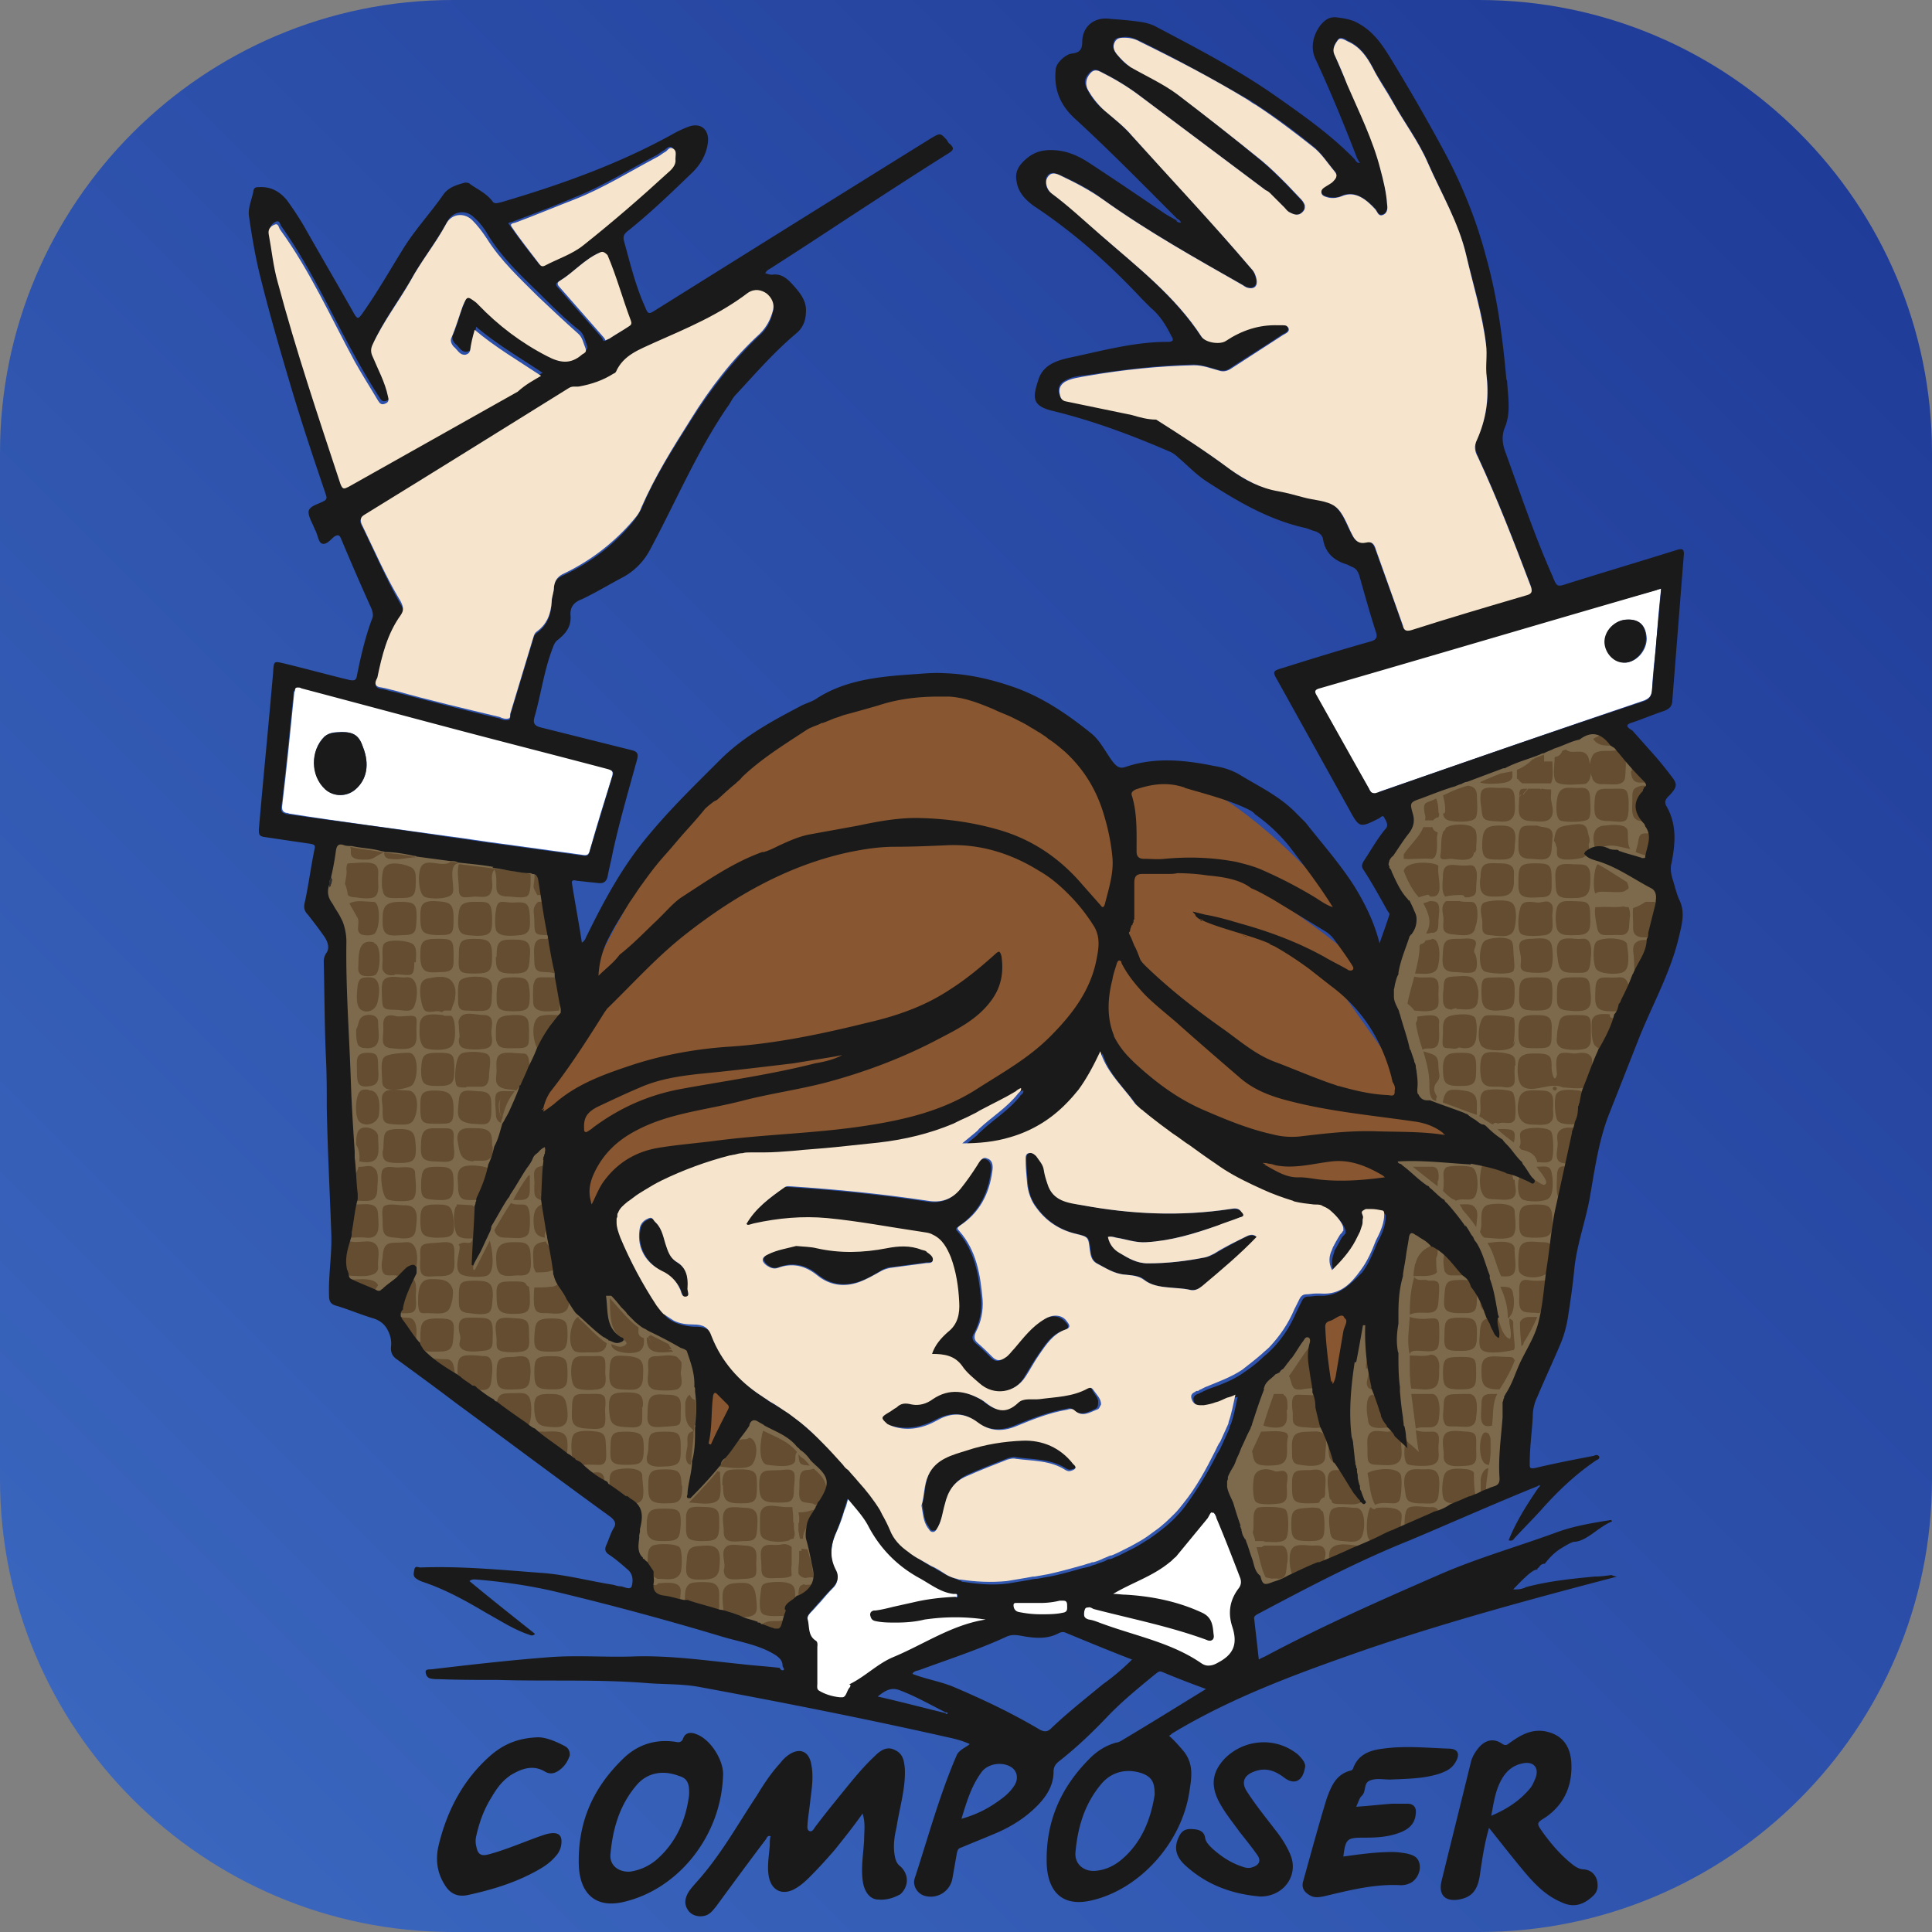 <svg version="1.1" id="Layer_1" xmlns="http://www.w3.org/2000/svg" x="0" y="0" viewBox="0 0 256 256" style="enable-background:new 0 0 256 256" xml:space="preserve"><rect x="0" y="0" width="256" height="256" fill="#808080" stroke="none"/><style>.st5{fill:#1a1a1a}</style><linearGradient id="SVGID_1_" gradientUnits="userSpaceOnUse" x1="17.587" y1="238.412" x2="238.412" y2="17.587"><stop offset="0" style="stop-color:#3a66be"/><stop offset="1" style="stop-color:#203c99"/></linearGradient><path d="M60 0h136c33.1 0 60 26.9 60 60v136c0 33.1-26.9 60-60 60H60c-33.1 0-60-26.9-60-60V60C0 26.9 26.9 0 60 0z" style="fill:url(#SVGID_1_)"/><path d="m166.7 211.1 33.4-13.6.6-11.8 5.8-12 1.3-13.3 6.5-20 7.3-16.7-.6-4-1.1-3.6.7-4.2-1.3-4.9.7-3.4-6.5-8-29.1 10.2 1.3 3.8-2.7 4.6 2.5 7.8-4 7.8 5.6 16.9 12 6.4c-.6.2-15.3-1.3-15.3-1.3l3.4 7.1-4 11.1-4.7 2.4-4 1.3-7.8 9.1-5.8 14.3 4.9 14.2.9-.2zm-123-100.4 29.7 3.4 3.8 18.9-6.4 15.2 3.6 2.6 6.2 17.2 7.2 8 5 3 8.8 8.4 10.2 7.6-3.6 7.8.6 5.8-1.2 3.2-2.2 6.2-21.4-6 .6-3.6-3-4 1-3.8-29.3-21.4-2.2-5.4-6.4-2-.2-45.9-2.6-6.6 1.8-8.6z" style="fill:#7d6a4c"/><path d="M194.5 144.6c-.5-.1-1.1-.2-1.6-.2h-.5c-.7.1-.8.4-1 .8-.1.2-.1.4-.2.7v.2c1.5.5 2.9 1.1 4.4 1.6h.1c-.1-1.3.4-2.7-1.2-3.1zm-1.1 15c.1.1.1.2.2.3.1.1.1.2.2.4.7.8 1.3 1.5 1.8 2.3v.1c0-.6.4-2.1-.1-2.6-.4-.7-1.4-.5-2.1-.5zm12.7-15.6c-.4-.1-.5.4-.1.5.3 0 .4-.4.1-.5zm0-27.4c.1 1.5-.1 2.4 1.7 2.4 1.7 0 2.8.1 2.9-1.8 0-.7.2-1.9-.4-2.4-.4-.4-1.5-.2-2.1-.3-1.8-.1-2.2.2-2.1 2.1zm-5.6 12.1c.3-.4.1-1.4.1-1.8-.1-.5 0-1.8-.3-2.2-.5-.7-3-.5-3.6 0-.7.5-.9 3.6 0 4 .6.3 3.3.5 3.8 0zm-95.4 75.2c.1 0 .1-.2.1-.2.1-.2.1-.4.1-.5 0-.2-.1-.5-.1-.8v-.6c-.1-.1-.1-.1-.1-.2v-.6c0-.5-.1-.9-.1-1.3h-.8c-.8 0-2.2-.4-2.9 0-.5.3-.6.8-.6 1.4v1.2c0 .9 0 1.5 1 1.8.5.2 2.1.3 2.9 0 .1-.1.2-.2.5-.2zm2.9-3.7c-.1-.1-.3-.1-.4-.1-.6.2-1.1.3-1.8.3 0 .2.1.4.1.6v.6c0 .1 0 .2-.1.2V202.8c0 .2.1.4.1.6 0 .2.1.3.1.5h.4c0-.5.1-.8.3-1.2.4-.9 1-1.7 1.4-2.5h-.1zm-1.8 5V205.5h-.3c0 .7 0 1.5-.1 2.2v.8c.2.4.5.5.9.6.4-.1.7-.1 1.1-.1-.1-1.3-.5-2.7-.8-3.7l-.8-.1zm.3 4.7c-.2.1-.4.2-.5.3-.3.5-.2 1.6-.1 2.2v.2c.5-.2.8-.5 1.1-.8.5-.5.7-1.2.7-1.9-.3.1-.7.1-1 .1l-.2-.1zm61.1-5.6c1 0 2.1.2 2.7-.3.3-.2.4-1.1.4-2 0-.9-.1-1.8-.4-2-.4-.4-3.4-.4-3.7-.2-.4.3-.5.8-.5 1.4v.9c0 .3 0 .6-.1.9v.1l.3.9v.2h.9c.2 0 .3 0 .4.1zm41.6-59.8c-.9-.1-2.6-.3-3 .5-.3.5-.2 3 .2 3.5.5.6 1.9.5 3 .4h.5c-.1-.2-.2-.3-.2-.5v-.3c0-.4.1-.9.3-1.3l.1-.2h-.1c-.5-.9.7-1.8-.8-2.1zm-153-25.7c.7.4 3.5.4 3.8-.5.3-.8-.7-3.7.7-3.9-.3-.2-.7-.2-1-.2-1.1.8-3-.5-3.8.5-.6.7-.5 3.6.3 4.1zm139.1 76.3c-.2-.2-.4-.3-.8-.4-.9-.1-2.5-.3-3 .5-.4.5-.6 3-.1 3.6.3.3.7.4 1.2.4s1.1-.1 1.6 0h.3c.3 0 .5-.1.8-.1.1-.1.2-.1.3-.1l-.1-.9c-.2-1-.2-2-.2-3zm-13-5.5c-.1 0-.2.1-.2.1s.1 0 .2-.1c-1.4.1-1.1 1.5-1.1 2.5 0 1.5-.1 2 1.4 2 .9 0 2.3.3 2.9-.6.5-.8 0-2 .2-3 0-.2.1-.2.1-.4-.2-.2-.4-.6-.6-.6h-.4c-.8.4-1.6.1-2.5.1zm-103.2.1c-.7-.1-2.6-.3-3.1.4s-.2 2.6-.2 3.6c.1 0 .2.1.3.1.1-.1.2-.2.2-.3 0 .1 0 .2-.1.2l-.1.1c.2.1.4.3.6.4.9-.2 1.7-.1 2.6-.1 1.3.1 1-1.3 1-2.3-.1-1.1.1-1.9-1.2-2.1zm109.7-81h1.1c.2-.2.4-.4.7-.4.1-.2.1-.3.1-.5-.1-.1-.1-.2-.1-.3 0-.6-.1-1.2-.3-1.7-1.2.7-1.9.2-1.5 2.1.1.3.1.6 0 .8zm.8 5.1c1 .1.8-2.1.8-2.7 0-.3.1-.6.1-.8-.3-.1-.6-.3-.7-.7h-1.2c-.5 1.3-1.8 2.4-2.6 3.6v.6c1.1.1 2.5-.1 3.6 0zm10.8 30.9c-.5-.4-3.3-.5-3.8-.1-.9.7-.1 2.3-.6 3.3.4.2.7.5 1.1.7.2.1.3.2.5.3.1 0 .1.1.2.1l.1-.1c.2-.2.5-.1.6 0 .7-.4 1.7.3 2.2-.5.2-.4.2-3.2-.3-3.7zM49.7 164.8c-.8-.7-2.5.1-3.5-.4-.3 1.1-.6 2.3-.7 3.4 0 .4 0 .8.1 1.2h.1c1.2 0 4.6.6 4.4-1.2-.1-.9.4-2.4-.4-3zm150.7-1c.7-.6.3-2.6.3-3.3 0-1.2-2.9-1.1-3.7-.8-1.2.6-.4 2.4-.9 3.5.1.3.3.6.6.8.8 0 2.9.4 3.7-.2zm9.4-59.9c.7 0 1-.8 1-1.6 0 .3.1.6.2.8v.1c0 .1 0 .1 0 0 .4.8 1.1.7 1.6.7 1 0 2.4.3 2.7-.7.1-.4.2-2.8.1-3.3 0 0-.3-.3-.5-.4-.4-.2-1.1 0-1.5 0-.6 0-1.9-.1-2.3.5-.2.3-.4.8-.4 1.3-.1-.5-.2-.9-.3-1.1-.7-1.2-2.2-.1-2.9-.9-.2.1-.3.1-.5.2-.1.4-.5.8-1 .8 0 .5-.1 1.3-.1 2 0 .6.1 1.1.3 1.3.7.6 2.9.3 3.6.3zM87.2 209.2c1 0 2.2.3 2.8-.5.5-.5.4-3.1.1-3.6-.3-.6-3-.6-3.6-.3-1 .5-.5 2-.8 3.1.1.6.9 1 1.4 1.3h.1zm84.8-24.4c-.7 0-.8.6-.8 1.3 0 .5.1.9.1 1.2v.7c0 .7.3 1 1.3 1.1.5 0 2.2.3 2.7-.1l.1-.1c.4-.5.4-1.4.5-1.9 0-.7-.3-1.4-.3-2-.5-.1-.7-.1-1-.1l-2.6-.1zm-107.7-5.1c-.7 0-2.7-.4-3.3.2-.5.4-.4 2.2-.3 3v.3c.4.4.8.7 1.3 1 .2 0 .4 0 .5.1 1.1-.4 2.4.5 2.6-1.3.1-.9.5-3.3-.8-3.3zm136.2-23.5c-.1-.3-.1-.6-.1-1-1-.4-2.1-.7-3.2-.8h-.8c-.3.9-.5 2.8 0 3.7.3.7.8.8 1.6.8.6 0 2.1.3 2.6-.3s.1-1.5.1-2.3c-.1.1-.2 0-.2-.1zm-14.9 46.2c0-.7.3-1.6 0-2-.4-.7-2.2-.7-3.1-.6h-.1c-.4.4-.6 0-.8-.1-.5.8-.6 2.8-.4 3.8.1.4.3.6.4.7.3.2.6.1 1 .1.2-.1.4-.2.7-.2.5-.1.9-.1 1.4-.1.4-.2.9-.4 1.3-.6-.1.1-.2.1-.3.1.1 0 .2 0 .3-.1-.3-.4-.4-.7-.4-1zm-15.3-12.6h-.1.1c-1.1-.3-2.1-.1-3.2-.1-.4.9-.8 1.7-1.2 2.6.2.7.1 1.4.8 1.7.5.3 2.2.2 2.7.1 1.8-.4.8-2.4 1.3-3.8-.1-.1-.1-.3-.2-.4 0 0-.1 0-.2-.1zM70.2 141.7c-.1-.8 0-2.1-.8-2.1s-2.5-.3-3.1.1c-.7.4-.5 1.4-.5 2.2 0 .7-.3 1.5.3 2 .5.5 1.5.4 2.3.6.4-.5.8-.9 1.2-1.4l.1-.1c.2-.5.4-.9.5-1.3zm34.6 68.2c-.8-.4-2.2-.3-3-.2-.9.2-.9.4-1 1.3-.1.6-.3 2.4.2 2.8.5.5 2.4.3 3 .3.3-.8.9-1 1.4-1.4v-.2c-.2-.7.3-2.1-.6-2.6zm90.8-51.7c.3-.8.3-3-.5-3.5-.5-.3-3.1-.3-3.5 0-.5.5-.3 1.1-.3 1.8v.1c0 .4 0 .8-.1 1.2.4.4.8.8 1.3 1.1.1 0 .3.1.4.2 1.1-.5 2.3.4 2.7-.9zm-141.8 6.4c-2 .2-3-.4-3.1 2-.1.6-.3 1.7.2 2.2.2.2.5.2.8.2h.1c.4 0 .7-.1 1 .2l.1.1c.5-.4 1.6-1.3 1.8-.4v.4c.7-1.1 1.1-4.9-.9-4.7zm137.4-56.8c.1.7.5.9 1.2 1 .7.1 2.6.2 3.1-.4.4-.5.2-2.3.2-2.9 0-.8-.3-1.3-1.2-1.4-.7.2-1.3.4-2 .7-.4.2-.9.4-1.3.6.2.7.3 1.3.3 2 0 .3-.1.4-.3.4zm-109.7 87c-1 .4-.6 1.3-.8 2.2V197.6c.2.1.4.3.5.5l.1.1c.5.4.9.7 1.4 1 .1-.1.2-.1.2-.1.1 0 .2 0 .3-.1.2 0 .4.1.6.2.5 0 .9 0 1.2-.4.5-.5.1-2.6.1-3.2.1-1.3-2.8-1.1-3.6-.8zm12.7 14.9c-.6-.1-2.2-.1-2.7.1-1 .5-.7 2.1-.7 3.1v.3c1.4.6 2.9.8 4.4 1.2v-.3c0-.5.1-.9.1-1.4-.1-1.2.4-2.7-1.1-3zm87-14.5c.3 1.4.3 2.9 1 4.2.8-.4 1.6-.2 2.4-.2.8 0 .9-.4 1-1 .1-.5.2-2.3 0-2.8-.5-1.1-3.5-.8-4.4-.2zm-8.7-11.1c.6-.1 1.2-.2 1.8-.1.4.1.7.2 1 .5-.2-1.3-.5-2.6-.6-4 0-.5.6-2.8-.1-3-.2-.1-.5.2-.9.7-1 1.2-2.5 3.7-2.9 4.1.5 1.1.2 2 1.7 1.8zm47.4-64.2c-.2-.2-.5-.3-.7-.4H218l-.1.1c-.5.3-1 .6-1.5.7-.1.7 0 1.6 0 2.1 0 .6-.1 1.3.5 1.6.4.3 1.3.2 2.1.2.3 0 .7-.1 1-.2v.7c-.3 0-.8-.1-1.2-.1-.7-.1-1.5-.1-1.9.2-.8.5-.4 1.5-.4 2.2.1 1.4-.1 1.7.5 1.9l1.2.4c.6-1.5 1.8-2.8 1.8-4.6.2-.3.2-.5.2-.8.2-1.1.5-2.2.8-3.3-.5-.3-.8-.5-1.1-.7zm-30.4 9.6c-.7 0-1.4.1-2.1-.1-.3 1.2-.7 2.4-.9 3.6.4.3.7.6.9.9 1 .1 2.6.3 3.1-.5.2-.4.1-1.2.1-1.6 0-1 .3-2.3-1.1-2.3zm-13.9 76.1v.1c.1 0 .1 0 0-.1v-.1.1c-.2-1-1-.8-1.8-.8-.6 0-2-.3-2.5.3-.6.6-.5 2.4-.1 3.5.2.4.4.7.6.8v.1c1.3-.6 2.7-1.2 4-1.7-.3-.3-.4-.6-.4-.9.2-.5.3-.9.2-1.3zm14-30.9c-.9.1-1.9.1-2.8-.2-.1 1.7-.4 3.4 0 5 .1-1.2 3.1.2 3.7-.9.3-.6.2-2.1.2-2.7 0-.9-.1-1.3-1.1-1.2zm1-59.9c.1-.5-4.2-1-4.6.6.5 1.3 1.1 2.5 2 3.5.3-.1.6-.2 1-.3.2-.1.4 0 .5.2.4 0 .8 0 1-.3.6-.7-.1-2.8.1-3.7zm11.6 34.8c-1.5.4-.3 1.5-.9 2.4.1.1.2.2.2.3.4.1.8.2 1.2.4.6.3.9.8 1 1.3.7 0 1.5.2 1.9-.3.3-.4.3-3.4-.1-3.8-.5-.6-2.6-.5-3.3-.3zM73 170.5c-.7.1-1.5.1-2.2.1-.1.9-.1 2.1 0 2.5.2 1 .9.9 1.8.9 1.3.1 2.7.3 2.8-1.4-.4-.8-1.1-1.5-1.5-2.4-.3.2-.6.3-.9.3zm-5.3-11.1c-.8 1.2-1.5 2.4-2.2 3.6.3 1 1 1 1.8 1s2.2.3 2.7-.5c.3-.5.3-2.9 0-3.4-.3-.9-1.4-.2-2.3-.7zm15 18.2c.2.1.2.2.3.3.1.2-.2.4-.5.5-.5.2-1.1-.2-1.5-.3h-.1.1c0 1.2 2.7 1.4 3.6 1 .7-.3.8-1.1.7-1.8-.4-.1-.8-.4-.7-1v-.4c-1.5-1.1-2.6-2.6-3.8-3.9.1 2.1-.2 4.3 1.9 5.6zm106.9 1.9c-.9.3-1.9.1-2.8.1v1.1c0 1.1 0 2.2.2 3.3 1.3 0 3.3.6 3.6-1 .1-.4.1-1 .1-1.6.1-.9-.2-1.9-1.1-1.9zm.2 14.6c1.1-.4.8-1.2.8-2.3 0-.8.4-2.1-.8-2.1-.7 0-1.5.1-2.2-.2.1.9.2 1.8.4 2.9-.3-.3-.7-.7-1.1-1-.3-.2-.5-.5-.7-.7v.3c-.1.9-.3 2.5.3 3 .5.3 2.9.3 3.3.1zm-.5-24.4c-.6-.3-1.4.2-1.9-.5-.5 1.7-.6 3.3-.6 5 1.6-.8 3.7.7 3.8-1.7 0-.3.1-1.1.1-1.7 0-.4 0-.6-.1-.8-.3-.4-.8-.3-1.3-.3zm-128.1-15c-.8.5-.5 1.7-.5 2.5 0 2.1.9 1.8 2.7 1.8h.1c.6-1.3 1-2.7 1.3-4.2-.7-.3-2.9-.6-3.6-.1zM214.4 135h-.7c.2 0 .3 0 .5-.1h-.5c-.3 0-.4-.2-.4-.4v-.1c-1.2-.1-2.4-.1-2.4 1.2v.9c0 .7.1 1.6.4 2 .2.2.4.4.7.5.1-.1.2-.1.3-.1h1.4c-.1-.3-.4-.2-.7-.3.3 0 .6 0 .8.3h.3c.6-1.3 1.2-2.4 1.7-3.6-.6-.2-1.1-.3-1.4-.3.1 0 0 0 0 0zm-113.2 54.6h-.1c-.3 1-.8 4.3.6 4.5.8.1 2.3.3 3.1 0 1-.4.3-1 .8-1.7-1.2-1.5-2.9-2-4.4-2.8zm100.6-84.3c.1-.3.4-.5.6-.8-.3 0-.6 0-.9.1-.2.3-.2.6-.2.9.2-.2.2-.3.5-.2zm-.2-1.6.1.1h3.8c.4-.7.2-2.1.2-2.9h-1.1v-.9c-.5.2-.9.3-1.3.5 0 .1-.1.1-.2.1-.6.6-1.3 1.1-2.1 1.4v1.2h.1c.2.2.3.4.5.5zm1.2 5.1c1 0 2.6.4 2.9-.9.2-.7-.2-1.6-.2-2.3 0-.4.1-.8 0-1-.4 0-.8 0-1.2-.1-.2.1-.3.2-.4.3.2-.1.2-.2.2-.3h-1.6c-.2.3-.5.5-.6.8-.4-.1-.3 0-.6.3 0 1.7-.5 3.1 1.5 3.2zM177 194h1c-.5-1.5-1.1-2.9-1.6-4.4-.1.3-.2.8-.3 1.3-.1.8-.1 1.8.1 2.3.2.4.5.6.8.8zm.8.8h-1c-.2 0-.4.1-.6.3-.5.6-.2 2.2-.1 2.9 0 .3.1.5.1.6.2.1.3.3.3.5.3.2.7.2 1.4.2.8 0 1.9.2 2.5-.3l.3-.3c-.8-1.3-1.6-2.6-2.4-3.8-.1-.2-.3-.2-.5-.1zm-107.5-79c-1.6-.3-3.2-.5-4.7-.7-1.5-.2-3.3-.4-4.8-.6-.3 1 0 2.2 0 3.3 0 1.4.8 1.1 2.1 1 .9 0 1.9.3 2.2-.7.4-1-.3-1.9.4-2.9.8 1.8-.7 3.6 1.9 3.6.6 0 2 .3 2.5-.1s.4-2.3.4-2.9c.1 0 .1-.1 0 0 0-.1 0-.1 0 0zM48.5 164c1.9.2 1.7-1.4 1.6-3 0-1.8-1.5-1.4-3-1.4-.5 1.4-.6 2.9-.8 4.4.7 0 1.4-.1 2.2 0zm19.6 20.6c-1.9 0-2 .1-2.4 1.6v.3c1.3.9 2.5 1.9 4 2.8l.1-.1c.5-.5.6-1.5.6-2.5 0-.6-.1-1.1-.2-1.4-.4-.9-1.2-.7-2.1-.7zm6-50.7c.1-.6.1-1.1.1-1.7-.2-.9-.3-1.8-.5-2.7h-2c-.7 0-.8.3-1 .9-.1.4-.1 2.4 0 2.8.4 1.1 2.2.8 3.4.7zm95.5 70.9h-2.1c-.1.1-.2.1-.3.2h-.7c.3 1 .6 2.9 1.2 4 .3.1.6.1.8.2.6-.2 1.6.4 1.9-.8v-.1c.1-.5.1-1 .2-1.4.1-1.1-.1-2.2-1-2.1zm20.1-20.1H187c.2 1.5.4 3.1.6 4.6 1.1-.5 2.6.4 3-1 .2-.9.4-3.6-.9-3.6zm.8-18.7v-.5c0-.3-.1-.5-.5-.5h-.2c-1 .4-1.9 1.1-2.2 2.3 0 0 0 .1-.1.2-.1.5-.2 1-.2 1.6.8-.1 2.4.2 3.1-.5-.1-.7-.1-1.3-.1-1.9.1-.2.2-.5.2-.7zm13.1-11.4c.4.6 1.9 2.2 1 2.4-.3 0-1.1-.6-1.3-.7-.7-.3-1.3-.6-2-.7v.4c0 .1 0 .3-.1.4-.1.9-.1 2.1.5 2.5.6.4 3 .4 3.5-.1.7-.5.6-2.6.4-3.4-.2-1.1-1-.8-2-.8zm-156.1 0c-.1.5-.4 1-.7 1.5l.2 2.7V159.1c1.7 0 3 .4 3-1.6 0-.8.3-2.2-.4-2.7-.5-.6-1.4-.1-2.1-.2zm29.3 20c-.1-.1-.1-.1-.2-.1-1 .5-1.5 3.7-.5 4.5.4.3 1.3.2 1.8.2 1.1 0 2.3.2 2.5-1.2-1.4-.9-2.5-2.3-3.8-3.4.1-.1.2 0 .2 0zm31 20s-.1 0 0 0c-.6.3-1.2 0-1.6.5-.4.5-.2 1.8-.3 2.4-.1 1.8.6 1.5 1.6 1.7.1 0 .2 0 .3.1.2.1.5.2.7.2h.2c.6-1 .9-1.7.8-2.3-.1-1-.6-1.7-1.7-2.6zm111.6-84.4c-.1.1-.1.1-.3.2h-.1c-.4.1-1.3-.1-1.6.2-.3.3-.3.9-.4 1.3l-.2.7c0 .1 0 .2-.1.3.9.3 2.3.9 2.8.5.3-.2.4-1.5.4-1.8 0-.3.1-.6.1-.9-.2-.3-.2-.7-.3-1.1h-.1c.2.2.1.5-.2.6zM99.7 194c.7-.9.8-3.2-.4-3.5-.2.1-.3.2-.5.2-.3 0-.5 0-.8.1h-.8c-.4.5-.8 1.1-1.2 1.6.2.4.1 1-.3 1.3-.1.2-.2.4-.4.5v.1c1.3.2 3.9.5 4.4-.3zm90.1-69.6c-.1 0-.1.1-.2.1-.2 0-.4.1-.7.1-.1.3-.4.5-.7.5 0 .1 0 .1-.1.2v.1c0 1.2-.3 2.4-.6 3.6 1.1 0 2.6.3 3-.8.3-.9.5-3.7-.7-3.8zm.8-2.3c0-.6.3-1.9-.1-2.4-.2-.3-.7-.3-1.1-.3 0 0-.1.1-.2.1-.2.1-.4.1-.6.2.7 1.3 1.2 2.6.4 3.9v.1c.2 0 .4 0 .6-.1H189.9c.5-.1.7-.3.7-1.5zm25.1-11.8c0-.9-1-1-1.9-1-.5 0-1 .1-1.3.1-1.2.1-1.5 1.2-1.3 2.3 0 .4.2.8.4 1.1 1.3-1.3 2.8-.6 4.4-.3-.1-.2-.1-.3-.2-.5-.1-.5-.1-1.1-.1-1.7zm-31.3 78.8h.6c-1-1.2-1.4-3.1-1.9-4.6-.2 0-.4.1-.6.3-.2.2-.5.1-.6 0-.7.1-.8 1-.8 1.9 0 .7.2 1.4.2 1.7.2 1.1 1.9.8 3.1.7zm4.1-50c.6-.4 1.3.1 1.9-.5.5-.6.2-2.4.3-3.1.1-1.4-1.8-.9-2.9-.8v.3c0 .2-.1.4-.2.6.2 1.2.5 2.3.9 3.5zm12.2 26.7c0-.1-.1-.2 0-.2.1-1.5-2.7-1-3.6-.9.9 1.4 1.1 2.9 1.8 4.4h-.2c.6 0 1.5.2 1.9-.4.4-.6.1-2.1.1-2.9zM72.1 124.4c-1.7-.2-1.3 1.8-1.3 3 0 2.1 1.5 1 3 1.7-.3-1.7-.7-3.5-1-5.2-.1.4-.3.6-.7.5zm98 64.5c.6-.5.4-1.4.4-2.1h.1c0-1 0-1.6-.4-1.9-.1 0-.1-.2-.2-.2h-1.2c-.5 1.4-1 2.8-1.4 4.2.6.2 2.1.5 2.7 0zm-79.9 21.8c0 .2 0 .4 0 0-.1-.3 0-.2 0 0-.1-1.2-1.8-1-3-.9-.1.2-.3.3-.6.2-.1 0-.1-.1-.2-.1 0 .5-.1 1 0 1.4v.2c.1.4.2.7.6 1 .8.5 2.5.6 3.4.8 0-.1-.1-.2-.1-.2-.3-.9-.1-1.7-.1-2.4zM71 168.6c.6 0 1.1 0 1.7-.1.3-.1.5-.2.8-.3-.1-1-.3-1.9-.5-2.8-.2-.2-.4-.4-.5-.6-.1-.1-.1-.2-.2-.3-.6.1-1.2.2-1.5.7-.3.6-.1 2-.1 2.7.1.3.2.5.3.7zm118.8 31.1c-.8.1-2.7-.4-3.3.2-.3.3-.4 1.3-.4 2.2 0 .4.1.8.1 1l3.9-1.8c.1-.4.2-.7.5-1 0-.1-.1-.2-.1-.3-.1-.1-.3-.3-.7-.3zm26.9-91.2c.3.3.8.3 1.3.3 0-.1.1-.1.2-.2.2-.1.4-.1.5-.2h.2c-.4-.5-.5-1.1-.5-1.7-.2-.7 0-1.4.6-2.1 0-.1.1-.3.1-.4-.4 0-.8-.1-1.3-.1-.2 0-.4 0-.6.1-1 .3-.9.8-.9 1.8 0 .9-.2 2 .4 2.5zM71.2 118.6c.3 0 .5 0 .7-.1h.2c-.1-.6-.3-1.1-.4-1.5-.2-.4-.3-.7-.5-.9-.1-.1-.2-.1-.4-.2.1.6-.1 1.1-.1 1.6 0 .3.3.7.5 1.1zm-.4 3.3v.1-.1.6-.4c0 1.8.1 1.8 2 1.8v-.3c-.1-.9-.3-2.6-.6-4.2H72c-.2.1-.5.1-.7.1-.2.2-.4.4-.5.7-.2.4 0 1.1 0 1.7zm-5.1 25.6c0 .1 0 .1 0 0 0 .7.2 1.1.7 1.3 0-.3.1-.5.2-.7v-.2c.3-1.1.7-2.1 1.3-2.9-.9.2-1.7 0-1.7 1.4v-.3.3c0 .5 0 1 .2 1.5-.1-.1-.1-.1-.1-.2-.2-.5-.3-1.4-.1-1.8.3-.9 1-.7 1.7-.9.1-.1.2-.3.3-.4-.7 0-1.9-.1-2.2.1-.1.1-.3.2-.3.4-.2.6 0 1.9 0 2.4zm6.5 42.2c-.5 0-1-.1-1.4.3 0 0 0 .1-.1.1 1.3 1.2 2.7 2.1 4.1 3.1.1 0 .2.1.3.1 0-.5.1-1.1.1-1.6 0-.6 0-1.1-.3-1.5-.5-.7-1.9-.5-2.7-.5zm-.8-50.4c.6-1.6 1.5-3 2.6-4.2 0-.1 0-.2.1-.3v-.3c-.8 0-1.6-.1-2.4.1-1.5.4-1.1 3.5-.4 4.5 0 .2 0 .2.1.2zm23.7 55.6c-1.2 1.5-2.5 2.8-3.8 4.2 1 0 3.2.5 3.9-.4.5-.6.2-2.7.2-3.7-.2 0-.3 0-.3-.1zm96.4-29.6c0 .5-.2.9-.2 1.3-.1.6 0 1.2.1 1.8.2.4.5.6.9.6h3c-1.2-1.3-2.3-2.8-3.8-3.7zm-10.3 18.4c.1.2.2.3.3.3.1.1.3.1.4.1l.2-.2c.1-.1.3-.2.4-.2-.3-.2-.5-.5-.7-.9-.1-.2-.2-.5-.2-.8 0 .3 0 .5.2.7.2.4.4.7.7.9.1 0 .2-.1.4-.1-.6-2.6-.8-5.2-.7-7.8-.1 0-.2.1-.3.1-.2 1.1-.4 2.3-.6 3.5l-.3 1.5v.9c0-.3 0-.4.1-.4.7.5-.3 1.7.1 2.4zm-1.3 21.2h-.1c0-.1 0-.1.1 0l-.1-.1c-.9-.1-2.8-.5-3.5.5-.2.3-.2.8-.2 1.3 0 .4.1.8.1 1.1 1.5-.7 2.9-1.3 4.4-2-.2-.4-.3-.7-.7-.8zm10.7-63.5c0-1.7-.5-1.6-2-2.1.4 1.4.8 2.8.8 4.3 0 .6 0 1.3.2 1.7.1.3.3.5.7.6v-.3c0-.1.1-.2.1-.3-.2-.4-.5-.8-.3-1.4.1-.4.5-.6.6-1.1.1-.4-.1-.9-.1-1.4zm-118.4 18c-1.2.4-1.5 1.1-1.5 2.3 0 1.5.3 2.1 1.5 2.3-.1-.5.1-1 .4-1.4-.1-1.1-.3-2.2-.4-3.2zm145.2-55.7H218.3c.3 0 .7.1 1 .2l.2-.4c-.5-1.1-2.8-3.3-3.2-3.7.1.2.1.4.1.7 0 .6-.2 1.2-.2 1.7h-.1c.1 1.3.6 1.5 1.3 1.5zM59 180.1c-.7 0-1.3-.1-1.9-.1.3.4.6.7.9 1.2.2.3.3.5.4.8.6.4 1.1.8 1.7 1.2 0 0 .1.3.1.5 0-.3 0-.7.1-1.1-.1-1.3-.1-2.6-1.3-2.5zm-4.3-10.7c-.6 1.5-1.4 3-1.8 4.6.5 0 1.5.1 1.9-.2.5-.4.3-1.3.3-2.1 0-.6.2-1.8-.4-2.3zm17.6-15h-.2c-.4.2-.9.1-1.2.6-.3.5 0 1.5-.1 2.1 0 1.4-.1 1.6 1.3 2.1-.3-.7-.8-1.1-.8-1.9 0 .7.5 1.2.8 1.8.1-1.5 0-3.1.2-4.7zm-26.4 15.2c.1.6 1.9 1.6 3.2 2 .1-.1.2-.1.2-.2.2-.2.4-.5.6-.8.1-.1.1-.2.2-.3-.5-1.2-3.2-.7-4.2-.7zm166.2-30.1s-.1.1-.1 0c-.5.2-.7.5-.7 1.5v.9c0 .9.1 1.7.2 2.6.7-1.6 1.3-3.2 2-5h-1.4zM53.9 174.6c-.4 0-.8 0-1.1-.4-.2.3-.2.6-.1.9.1.4.3.8.5 1.2.3.3.6.6.8 1 .1.1.2.3.4.4l.6.6c.2-1.3.6-3.8-1.1-3.7zm49.2 40.2h-.4c-.9 0-1.8.1-2.2 1.1 0 .1-.1.1-.1.2.5.3 2.1 1.1 2.7.9.7-.3.8-1.7.9-2.3h-.1c-.2 0-.5.1-.8.1zM86.5 179c.6.3 1.8.2 2.7.1l-.2-.2c-.2 0-.3 0-.4-.1h.4c-.1-.2-.3-.4-.4-.7l-2.4-1.2c-.1.1-.2.2-.3.2.4 1 1.2 1.6 2.4 1.6-1.1 0-2-.6-2.4-1.5-.1 0-.1 0-.2.1 0 .7.1 1.4.8 1.7zm4.7 9.8c.2.3.5.5.7.8-1 .3-.8.9-.8 1.8 0 .5-.3 1.3-.2 1.9.1.4.2.7.6.8.1-.4.1-.6.1-.7.1-.8.2-2.2.3-3v-.7c.1-.1.1-.3.1-.4v-.2c.1-.7.2-1.5.2-2.2 0-.5 0-.9-.1-1.4-.4-.1-.6-.4-.7-.7-.3.2-.4.4-.5.7 0 .1-.1.2-.1.3v1.3c0 .6.1 1.2.4 1.7zm107.5-85h.1-.1c1.1-.1 1.5-.3 1.7-.8v-.8c-.5.1-1.1.2-1.6.3-.4.2-.8.3-1.2.5-.5.2-1 .4-1.4.6 0 0 0 .1-.1.1.8.2 1.6.2 2.6.1-.1.1-.1 0 0 0zm.1 66.7c.6 1.3 1 2.6 1 4.2.9-.7.9-2.2.7-3.2-.1-1-.7-1-1.7-1zM46.5 113v.2c.2.8 1.5.7 2.2.7.9 0 1.4-.8 2.2-.9 0 .5.3.8.8.8 1.2.2 2.3-.2 3.4-.2-.1-.1-.3-.1-.4-.1-1.3-.3-2.5-.4-3.8-.5-1.5-.4-3-.4-4.5-.8.1.3.1.5.1.8zm143.1 41.6h-2.4l3.3 2.6v-.5c0-.2 0-.3.1-.3.1-1 0-1.9-1-1.8zM78.9 195.1c-.5.1-1.1-.1-1.6-.1h-.1c.1.1.2.2.2.4 0 0 0 .1.1.1.6.6 1.1 1.1 1.7 1.6.2 0 .4.1.6.1v-.4c0-.2.1-.3.3-.4 0-.8-.2-1.4-1.2-1.3zm134.3-96.3c.6-.1 1.2 0 1.8 0h.3c-.5-.7-1.1-1.2-1.6-1.4-.8-.3-1.6-.1-2.6.5.5.8 1.3.9 2.1.9zM68 159c1.3 0 2.2.2 2.2-1.3v-2c-.1 0-.1.1-.2.1-.8 1-1.4 2.1-2 3.2zm128.3 12.3c-.1.7-.3 1.5 0 2 .2.4.7.5 1.1.6.3.1.6.1.8.2-.4-1.3-1-2.4-1.8-3.4 0 .2 0 .4-.1.6zm-.1 24.7v2.6l.5-.5c.1-.1.2-.2.3-.2 0-.1 0-.3-.1-.5 0-1 .3-2.4.3-2.9-.6.2-.9.8-1 1.5zm20.1-65.5c0 .2-.1.3-.1.5v-.1.1c0 .2 0 .1 0 0v1.7c.6-1 1.1-2.2 1.5-3.2-.6 0-1 0-1.2.2-.1.1-.2.3-.2.8zM99.1 214.8c-.6-.1-1.1 0-1.7 0h-.6c1.1.5 2.2.9 3.4 1.2v-.4c.1-.6-.3-.9-1.1-.8zm100-65.2h-.7c.7.7 1.4 1.2 2.2 1.8.3-1.5.1-1.8-1.5-1.8zM63.8 185.2h-.1c-.1 0-.2-.1-.3-.1.1.1.2.2.2.3.5.4.9 1 1.5 1.3v.2c0-.3 0-.6-.1-.8 0-.7-.3-.9-1.2-.9zm43.5 9c-.2-.3-.5-.6-.8-.9-.2-.1-.5-.3-.6-.5l-.1-.1c.1 1.4.2 1.4 1.5 1.5zm-19.3 10c2 0 2.1-.4 2.2-2.3v-.4c0-1.5-.5-1.6-2.2-1.6-1.6 0-2.2.1-2.3 1.8v.5c0 .6 0 1 .2 1.3.2.3.4.5.8.6.4.1.8.1 1.3.1zm-20-79.7h-.3c-1.6 0-1.9.4-1.9 2.2v.1h-.1c0 1.8.3 2.2 2.2 2.2 2 0 2.2-.3 2.3-2.2.2-2-.3-2.3-2.2-2.3zm-2.2 53c0 1-.1 1.4.9 1.6.7.1 1.8.1 2.4 0 1.3-.2 1-1.2 1-2.3 0-1.4 0-2-1.5-2.1-.7 0-2.1-.3-2.6.2-.6.5-.2 1.9-.2 2.6zm-2.9-7.8c-1.9 0-2.1.2-2.1 2.1 0 1.4-.1 2.1 1.4 2.2.7.1 2 .3 2.6-.1.5-.4.4-1.5.5-2.1v-.3c0-1.6-.7-1.8-2.4-1.8zm35.9 30.1c-.6 0-2.2-.3-2.6.2-.7.6-.3 2.1-.3 2.8-.1 1.7 1.2 1.5 2.5 1.4 1.2 0 1.8 0 1.9-1.3.1-1.6.4-3.1-1.5-3.1zM55.7 127c.1 2 1 1.9 2.8 1.8 1.4 0 1.6-.5 1.6-1.5v-.9c0-2-.3-2-2.2-2-1.9 0-2.2.4-2.2 2v.6zm2.2 32c1.8.1 2.2-.2 2.2-2v-.3c0-1.7-.2-2.1-2.1-2.1-1.9 0-2.1.3-2.2 2.1v.6c0 1.5.4 1.6 2.1 1.7zm37.4 43c0-1.4.1-2.2-1.5-2.3-.7 0-1.9-.2-2.5.2-.3.3-.4.7-.4 1.2v1.4c0 1.4.4 1.6 1.7 1.7h.5c1.9 0 2.2-.3 2.2-2.2zm-29.6-64.8c0 1.9 1 1.7 2.7 1.7 1.7 0 1.7-.3 1.7-1.9 0-2 0-2.6-2.2-2.5-2.1.1-2.2.6-2.2 2.7zm-5.6 24.5c-.2-1.8-.4-2.1-2.2-2.1-1.9 0-2.2.3-2.2 2.2 0 1.7.3 2.1 1.9 2.2h.4c2 0 2.3-.3 2.1-2.3zm2.8-32.7c2 0 2.3-.3 2.3-2.3 0-2-.4-2.3-2.4-2.3-1.9 0-2 .5-2 2.3-.1 2.1 0 2.3 2.1 2.3zm35.3 70.2c1.9 0 2.1-.3 2.1-2.2 0-1.7 0-2.2-1.8-2.3h-.8c-1.5 0-2 .2-2 2.1h.1c0 2.1.4 2.4 2.4 2.4zm-35.3-79.7c-2 0-2.1.6-2.2 2.5v.2c0 1.8.8 1.7 2.6 1.8 1.8 0 1.9-.6 1.9-2v-.6c-.1-2-.5-1.9-2.3-1.9zm42.3 75.6c-.4-.6-1.3-.3-1.8-.3-1.9.1-2.8-.3-2.8 1.9 0 2 .4 2.4 2.4 2.4h.3c1.5 0 1.9-.1 1.9-1.8 0-.3.1-1 .1-1.5 0-.2 0-.5-.1-.7zm-14.9 1.3v.6c0-2-.3-2.3-2.2-2.3-1.9 0-2.2.3-2.2 2.2 0 1.6.1 2.2 1.8 2.3h.6c1.6 0 2.1-.2 2.1-2.2-.1-.3-.1-.5-.1-.6zM73 179.7c-2 0-2.2.3-2.2 2.2 0 2.1.5 2.2 2.6 2.2 1.7 0 1.8-.6 1.8-2.2 0-1.9-.3-2.2-2.2-2.2zm5.1 5h-.8c-1.2 0-1.5.3-1.5 1.8-.1 2-.1 2.7 2.1 2.8.5 0 1.7.2 2.1-.3.4-.5.1-1.9.2-2.5.2-2-.4-1.8-2.1-1.8zm-20.7-35.8h1.2c1.2 0 1.5-.2 1.5-1.8 0-2-.4-2.6-2.5-2.6-1.9 0-1.9.6-1.9 2.3 0 1.8.2 2.1 1.7 2.1zm10.7 30.9c-2 0-2.3.2-2.3 2.2v.3c0 1.7.5 1.9 2.4 1.8 1.9 0 2-.5 2.1-2.3v-.3c-.1-1.6-.4-2-2.2-1.7zm1.5-9.8c-.3-.2-.8-.2-1.6-.2-1.7 0-2.3 0-2.2 1.8 0 1.9.2 2.5 2.2 2.5s2.3-.3 2.2-2.3v-.3c0-.4-.1-.7-.1-1-.3-.1-.4-.3-.5-.5zm-3.9-49.3c-.1.5-.2 2.2.1 2.7.5.8 2.3.6 3.2.5 1.5-.2 1.2-1.4 1.2-2.6-.1-1.8-.6-1.8-2.3-1.7-1.3 0-2-.6-2.2 1.1zm16.6 63.4c1.6.1 2.8.3 2.9-1.5.1-2 .1-2.7-1.9-2.9-1.6-.1-2.4-.3-2.5 1.4-.1 1.6-.3 2.9 1.5 3zm-13.7-19.5h-.7c-2.1 0-2.3 1.1-2.1 3.1.2 1.6 1.3 1.4 2.7 1.3.6 0 1.2.1 1.6-.4.4-.6.2-1.9.2-2.5-.1-1.3-.7-1.5-1.7-1.5zM87 179.7c-1.4 0-1.1.8-1.1 1.9 0 .9-.4 2.1.7 2.5.6.2 2.5.2 3.1 0 .9-.4.6-1.3.5-2.1 0-.3.1-.6.1-1v-.5c-.2-.3-.4-.5-.6-.7-.8-.4-2.1-.1-2.7-.1zm10.2 30.1c-1.7.2-1.5 1.5-1.4 3 .1 1.7 1.2 1.5 2.7 1.5 1.9-.1 1.9-.7 1.7-2.5-.2-2.1-1-2.2-3-2zM68 129.5c-1.8 0-2.1.3-2.2 2.1v.7c0 1.4.4 1.7 2.2 1.7 2 0 2.2-.3 2.2-2.2-.1-2-.3-2.3-2.2-2.3zm-10 14.4c1.9 0 2.2-.3 2.2-2.2 0-2-.1-2.2-2.1-2.2s-2.2.3-2.3 2.2c0 1.9.3 2.2 2.2 2.2zm30.2 40.9c-.6 0-1.5-.2-2 .4-.4.4-.4 1.7-.4 2.2-.2 2.1 1.1 1.7 2.9 1.6 1.6-.1 1.5-.2 1.5-1.8.1-1.9 0-2.4-2-2.4zM52.4 164c.3 0 .7.1 1 .1.9 0 1.6-.1 1.7-1.3.2-1.6.4-3.1-1.5-3.1h-.3c-.3 0-.9-.1-1.4-.1-.5 0-.8.1-1 .2-.4.4-.2 1.4-.2 1.9 0 1.8.1 2.2 1.7 2.3zm1.6-19.5c-.8 0-2.2-.3-2.9.1-.8.5-.4 1.5-.4 2.3 0 1.8 0 2 1.8 2.1 1 0 2 .2 2.4-.8.5-1 .7-3.7-.9-3.7zm50.9 60.5c-.3-.3-.7-.4-1-.4-.2 0-.5.1-.8.1-.7.1-1.8-.3-2.2.6-.2.5 0 1.8 0 2.4-.1 1.4.7 1.5 1.9 1.4.8 0 1.6 0 2.1-.3 0-.5-.1-1 0-1.4V205zm-31.8-30.3c-2.1 0-2.2.5-2.3 2.5-.1 1.8.5 1.9 2.1 1.9 1.7 0 2.2-.1 2.3-1.9 0-2 0-2.5-2.1-2.5zM58 179.1c1.9 0 2-.5 2.1-2.3.2-1.9-.2-2.1-2.1-2.1-2.2 0-2.3.6-2.3 2.7 0 1.8.5 1.7 2.3 1.7zm7.2-43.5c0-.6-.2-1.1-1.1-1.1-1.1 0-2.9-.7-3.3.7-.1.2 0 .4 0 .7 0 .5.1 1.1.1 1.5 0 .1-.1.2-.1.3 0 .4 0 .7.3 1 .5.5 2.8.4 3.4.2.6-.2.7-.6.7-1.1 0-.3-.1-.6-.1-1s.1-.8.1-1.2zm-7.4-11.7h.5c1.7 0 1.8-.2 1.8-2.2 0-2.1-.5-2.2-2.6-2.3-1.7 0-1.8.6-1.8 2.2 0 1.9.3 2.2 2.1 2.3zm2.1 40.9c-.5-.4-1.8-.1-2.4-.1-1.7.1-1.9.2-1.8 1.9 0 .5-.2 1.9.3 2.3.4.4 1.4.2 1.9.2h.6c1.6-.1 1.8-.6 1.7-2.4 0-.6.1-1.6-.3-1.9zM55.7 132c.1.5.2 1.5.6 1.9.5.4 1.3 0 1.9.1.1 0 .2.1.3.1h.1c.1-.1.2-.2.4-.2h.8v-.1c.2-.6.5-1.2.5-1.6.1-.6.1-1.4-.3-2-.6-1-2-.8-3-.6-1.3.1-1.4 1-1.3 2.4zm.7 6.9c.8.3 3.2.4 3.6-.5.2-.3.3-.9.3-1.6 0-.9-.1-1.9-.5-2.2H59c-.1 0-.2 0-.3-.1-1-.1-2.5-.3-2.9.6-.2.3-.2.8-.2 1.3-.1 1.1.2 2.3.8 2.5zM78 179.7c-1 0-1.9-.2-2.2.9-.2.7-.2 2.7.4 3.2.5.5 2.3.4 3 .3 1.2-.2 1.1-1.1 1-2.2.1-2.6-.1-2.2-2.2-2.2zm5 14.4c1.9 0 2.3-.2 2.3-2.1 0-1.8-.2-2.2-2-2.3-1.9 0-2.4 0-2.4 2-.1 2 0 2.4 2.1 2.4zm-22-54.4c-.6.5-.7 2.4-.7 3.1.1 1.3.2 1.3 1.5 1.3v-.1h1.9c1 0 1.1-.9 1.1-1.6 0-.6.4-2.2-.1-2.6-.3-.5-3.2-.6-3.7-.1zm-.9 11.7c0-1 .3-1.9-1-1.9-1.9.1-3.2-.5-3.3 1.8-.1 1.9-.1 2.6 2 2.6.5 0 1.7.2 2.1-.2.5-.4.2-1.7.2-2.3zm28.3 42.9c1.7-.1 1.8-.7 1.8-2.1v-.6c0-1.8-.4-1.9-2.2-1.9-2.1 0-2 .4-2.1 2.2 0 .4-.1.8-.2 1.2 0 .4 0 .7.3.9.6.5 1.9.3 2.4.3zm-25.3-19.7c-1.4 0-2.4-.2-2.3 1.5 0 .4.2.8.2 1.2 0 .3-.2.8-.1 1 .3 1 2.1.8 3 .7 1.7-.1 1.3-.9 1.4-2.3 0-1.9-.3-2.1-2.2-2.1zm-11.2-35.7c1 .1 2.9.4 3.2-.8.2-.7 0-1.7.1-2.4 0-.6.1-1.1-.7-1.1-.9 0-1.7.2-2.2 0-1.4-.3-1.6.5-1.5 1.7 0 1.3-.5 2.5 1.1 2.6zm46.9 65.9c-.6 0-2-.3-2.5.1-.8.6-.3 1.7-.3 2.6 0 .3-.1.5-.1.6v-.4c-.1 1.9 1.1 1.6 2.9 1.5 1.7-.1 1.4-.6 1.4-2.1.1-1.5.1-2.2-1.4-2.3zm-45-75.3c-.7.1-1.6-.2-2.3 0-1.1.2-.9 1.4-.9 2.3.1 1.7-.1 2 1.7 2 1.2 0 2.4.6 2.7-.8.4-1.1.5-3.7-1.2-3.5zm-3.2-12.6c0 .4 0 .8.1 1 .1.9.6 1.1 1.4 1.1h.4c2.2 0 2.6 0 2.6-2.3 0-.9 0-1.6-.9-1.9-.7-.3-2.5-.7-3.1 0-.4.2-.5 1.3-.5 2.1zm4.3 10.6h.2c0-1 .3-2.3-.8-2.6-.8-.3-3.2-.5-3.5.3-.2.5-.1 1.5-.1 2 0 .3-.1 1 0 1.3.3.7.9.8 1.6.7v-.1c2 0 2.6.7 2.6-1.6zm-3.6 31.4c.5.3 2.9.4 3.4 0 .7-.6.3-2.7.3-3.5 0-1-1.6-.7-2.3-.7-.6 0-1.6-.3-2 .3-.4.6-.1 3.5.6 3.9zm-5.2-40.3c.2.2.5.3 1 .3.7.1 2.1.3 2.6-.1.6-.5.4-1.6.4-2.4 0-.7.2-1.5-.5-1.9-.7-.4-2.7-.1-3.5-.1-.2.2-.2.5-.2.8.1.6-.1 1.3-.2 1.9.2.4.3.9.4 1.5zm39.1 67.5c0-1.4-.6-1.6-2.2-1.6-1.7 0-2.3.2-2.3 1.7v.4c.1 1.9.3 2.4 2.2 2.5.5 0 1.6.2 2-.3.2-.2.2-.7.2-1.1v-1.2c.1-.1.1-.3.1-.4zm-20.1-38.8c0-1.7.2-2.7-1.7-2.7-1.5-.1-2.5-.4-2.6 1.2-.2 2-.4 2.8 1.7 3.1 1.8.1 2.6.4 2.6-1.6zM53 149.6c-2.3 0-2.1.5-2.2 2.5 0 .2-.1.4-.1.6 0 1.3.6 1.4 2.3 1.4 1.6 0 2.1-.3 2.1-1.7v-.3c-.1-1.9-.2-2.5-2.2-2.5h.1zm3.8 24.4c1 0 2.4.3 2.8-.7.3-.6.5-1.8.4-2.4-.4-1.5-1.8-1.4-3-1.4-1.7 0-1.6 2.1-1.6 3.3.1 1.4.4 1.2 1.4 1.2zm-5.7-29.8c.6.4 2.9.1 3.5-.4.8-.7 1-4.4-.5-4.3-.7 0-2.5.1-3.1.5-.6.4-.4 1.8-.4 2.5.1.8-.1 1.3.5 1.7zm13.3-14.6c-.7-.3-3-.3-3.5.4-.3.5-.2 2-.2 2.6 0 .7.1 1.3 1 1.3.7 0 2.3.2 2.9-.1.7-.4.5-1.5.6-2.3 0-.8.1-1.6-.8-1.9zm.8 21.9c0-1.3-.2-1.9-1.8-2-1.4 0-2.8-.3-2.8 1.4.3 1.8.3 2.9 2.2 3l-.1-.1H64c.4 0 .7-.1.9-.3.3-.3.4-.7.4-1.5-.1-.1-.1-.3-.1-.5zm28.5 53.3h-.2c-1.6.1-2.4 0-2.5 1.8-.1 1.5-.4 2.7 1.4 2.7 1.4 0 2.7.1 2.9-1.4.2-1.9.2-3.1-1.6-3.1zM70.8 187c.2 1.8.7 2 2.4 2.1 1.6.1 2.1-.4 2-2-.2-1.9-.4-2.4-2.4-2.4-1.8 0-2.1.4-2 2.3zm-23.1-63.3c.3.3 1.4.3 1.8.1.9-.4 1-4.3 0-4.3-1.1 0-2.2-.3-3.2.2.3.6.7 1.2 1 1.8.5.6-.2 1.7.4 2.2zm1 15.8c-1.7 0-1.4 1-1.4 2.5s.1 2.2 1.8 1.9c1.4-.2 1-1.6 1-2.7 0-1.3-.1-1.7-1.4-1.7zm.5 5c-.1 0-.3 0-.4-.1h-.1.1c-.7-.1-1.2 0-1.4.8-.3.7-.4 3 .3 3.5.9.7 2.3.1 2.5-.9.1-.9.3-3-1-3.3zm-.6 9.5c2 0 1.5-1.8 1.5-3.4 0-1-1.8-1.6-2.5-.9-.4.4-.4 1.3-.4 2 .4.6.5 1.4.4 2.2.2 0 .5.1 1 .1zm1.5-18.6c0-.9-1.1-1.1-1.9-.8-.8.4-.6 1.1-1 1.8v.8c.1 1.3.2 1.7 1.6 1.7 1.9-.1 1.3-2 1.3-3.5zm-2.2-6.2c.3.2 1.5.2 1.8 0 .4-.2.6-1.2.6-2.2 0-1-.2-1.9-.7-2 .1 0 .1 0 0 0v-.1c-.1 0-.2-.1-.4-.1h-.1.1c-1.5-.2-1.7 1.3-1.7 2.7 0 .8-.2 1.3.4 1.7zm1.1.3c-.9 0-1.4 0-1.6 1-.1.9-.4 3 .6 3.4.9.4 1.8-.2 2-1 .3-1.1.6-3.4-1-3.4zm11.9 39.2c.5.6 3.2.6 3.7.3 1.1-.6.6-3.6.3-4.6-.7 1.3-1.3 2.6-2 3.9l-.2-.1v-.2c.1-2.5.3-5.1.4-7.6.1-.3.2-.5.2-.8 0 0-.1 0-.1.1-.1.1-.3.1-.4.2.1 0-.2-.1-.2-.2-.4 0-1.3-.1-2.1-.1v.1c0 .1.1.1-.1.2-.4.7-.3 2.8.1 3.6.4.7 1.4.6 2.1.6-.1 1-.8.4-1.4.6-.8.3-.2.1-.3.7 0 .6-.7 2.5 0 3.3zm132.8-50.1c.2 0 .3.1.4.3h.5c.9-.2 1-.4 1-1.3 0-.6.2-1.7 0-2.3-.3-.9-.8-.6-1.6-.6-1.4 0-2.7-.6-2.8 1.2 0 .9-.3 2.2.3 2.9.8-.2 1.5-.2 2.2-.2zm1.6 1c-.2-.2-1.3 0-1.9-.2h-1.8c-.6.5-.5 1.2-.4 1.8.3 1.3-.6 2.4 1.2 2.6 1.3.1 2.9.5 3.1-1 .3-.6.5-2.8-.2-3.2zm14.3 19.9c-.4 0-.7.1-1 .1-.3 0-.7-.1-1.1-.1-.4 0-.8 0-1 .3-.5.5-.2 2-.2 2.6-.1.4-.2.5-.3.5-.2 0-.4-1-.4-1.3 0-1.4 0-1.9-1.5-2H203c-.8 0-1.6.2-1.8 1-.2.8-.2 2.9.6 3.4 1.4.9 3.7-.7 5.3.1.7 0 2.4.3 3.1-.1.7-.4.6-.9.6-1.6 0-.6.4-1.9 0-2.4-.3-.4-.7-.5-1.2-.5zm-3.4-27.1v-.4c0 .1.1.3.1.4 0 .8-.1 1.2.6 1.4.2.1.6.1.9.1.6 0 1.3-.1 1.7-.2.6-.1.9-.6 1.1-1.1h-.1c.1-.3 0-.4 0-.7.3-.6 0-1.1-.1-1.6-.1-.8-.5-1.1-1.2-1.1-.5 0-1.1.1-1.7.2-1.4.2-1.4.9-1.6 2 .3.4.3.7.3 1zm-2.7 51.6c1.8 0 2.2-.3 2.2-2.1 0-2-.3-2.3-2.2-2.3-1.9 0-2.2.4-2.2 2v.6c0 1.7.5 1.8 2.2 1.8zm-4.7-49.6c-1.5 0-2.5-.3-2.6 1.4 0 .4-.1.8-.1 1.1 0 1.1.2 1.9 1.7 1.9 1.6 0 2.7 0 2.8-1.8v-1c.1-1-.2-1.6-1.8-1.6zm3.9 34.6c.6 0 2.1.2 2.6-.2.8-.5.4-1.5.5-2.2v-.7.1c0-1-.3-1.5-1.6-1.5-1.1 0-2.5-.3-2.9 1-.4 1.5-.3 3.3 1.4 3.5zm-10.4-35.2c1 .1 3 .5 3-.9 0 .1.2.1.2 0 0-.2.2-.3.1-.5 0-.6.3-2.4-.4-2.7-.4-.5-2.2-.6-3.3-.2h.2c-.2 0-.3.1-.4.1l-.1.1c-.1.2-.2.4-.4.5v.1c-.3.8-.2 2-.3 2.8-.3 1.1.7.7 1.4.7zm16 5.6c-.7 0-1.5-.1-1.9.6-.3.6-.3 1.9-.2 2.5.1 1.7 1.5 1.4 3 1.4 1.8-.1 1.5-1.3 1.5-2.8 0-1.9-.7-1.6-2.4-1.7zm-8.6 20.2c-.4-.1-1.2-.2-1.9-.2-.6 0-1.1.1-1.3.4-.5.6-.4 2.6-.2 3.3.3.8.9.9 1.6.9H198.8c.3 0 .6.1.9.1.3 0 .6-.1.8-.3.4-.4.1-1.6.2-2.1v-.6.1h.1v-.2c0-.2 0-.2 0 0 0-.8-.1-1.2-1.1-1.4zm4.3-20.7c1.5 0 1.6-.5 1.6-1.6v-.8c0-2-.3-2.1-2.2-2.1-1.9 0-2.2.3-2.2 2.2v.8c0 .5.1 1 .4 1.2.6.5 1.8.3 2.4.3zm-9 10.6c-.6-.3-2-.1-2.5-.1-.9.1-1.1.2-1.2 1.1 0 .5-.1 1-.1 1.5s0 .9.1 1.1c.2.6.6.6 1.1.7v-.1c.3 0 .3-.1.5-.1h.1v.1c1 0 2.5.4 2.8-.9v-.2c.1-.3.1-.8.1-1.2-.1-.7-.3-1.6-.9-1.9zm1.6 9.3c.6.5 3.6.6 4-.3.2-.5.2-1.2.2-1.7 0 .5 0 1.1-.3 1.6.2-.6.3-2.9.1-3.5-.3-.3-3.3-.5-3.8-.3-.9.3-1.3 3.8-.2 4.2zm6.8-4.3c-2.1 0-2.2.6-2.2 2.6 0 1.8.7 1.8 2.5 1.8 1.9 0 1.9-.3 1.9-2.2.1-1.9-.2-2.2-2.2-2.2zm2.2-24.4c-.4-.6-1.2-.4-1.9-.7-2 0-2.4-.2-2.5 1.9v.9c0 1.1.3 1.6 1.7 1.6 1.5.1 2.6.4 2.7-1.3 0-.3.1-.9.1-1.4.1-.4 0-.8-.1-1zm-13.5 28.8c.3 0 .7.2 1.2-.1.2 0 .5.1.7.1.7 0 1.2-.1 1.5-.9.2-.6.3-2.7-.1-3.2-.3-.3-.9-.4-1.5-.4-.7 0-1.3.1-1.7.2-1.1.3-1 1.3-1 2.3-.1 1.8-.2 2 .9 2zm22.5-34.4h-.5c-1.7.1-2.7-.4-2.8 1.6-.1 2-.1 2.7 2 2.7.6 0 1.8.3 2.2-.2.4-.5.3-2 .3-2.6-.1-1.2-.3-1.5-1.2-1.5zm-18.1 15.2c-.5.5-.2 1.6-.1 2.2.1.9-.3 1.9.9 2 1.3.1 3.1.6 3.4-1 .2-.7.4-2.8-.4-3.3-.6-.5-3.4-.3-3.8.1zm14.2 11.2c-.1-1.6-.8-1.4-2.2-1.4-1.9 0-2.2.3-2.2 2.2v.2c0 1.3 0 1.9 1.5 2 .7.1 2.1.2 2.6-.3.4-.3.4-.9.4-1.5 0-.4-.1-.9-.1-1.2zm-7.1-1.4c-2 0-2.3.3-2.3 2.2-.1 2 .3 2.2 2.3 2.2 1.9 0 2.1-.4 2.1-2.3s-.1-2.1-2.1-2.1zm-8.1-4.8c-.3-.5-1.6-.3-2.1-.3-1.5 0-2.1 0-2.2 1.6-.1 1.7-.3 2.8 1.6 2.8.6 0 2.1.3 2.6-.1s.3-2 0-2.4c-.3-.4.4-1.1.1-1.6zm-1.7 14.8c-1.6 0-2.5 0-2.6 1.8 0 2.1.1 2.6 2.2 2.6 2 0 2.2-.3 2.2-2.3 0-1.6-.1-2.1-1.8-2.1zm4.7-10c-1.8.1-2.2-.2-2.2 1.7s.1 2.8 2.2 2.7c2.1-.1 2.2-.5 2.2-2.6 0-1.8-.4-1.8-2.2-1.8zm0-25.1c-.6 0-1.7-.2-2.1.3-.4.5-.2 1.9-.1 2.4.1 1.3.2 1.6 1.5 1.7.6 0 1.6.2 2.2-.1 1-.5.7-2 .7-3-.1-1.5-.8-1.3-2.2-1.3zm16 25.1c-1.9.2-3.1-.6-3.1 1.7-.1 2-.1 2.8 2.1 2.8h1.2c.5-.1.9-.3 1-1 .1-.4.1-.9.2-1.4 0-1.2-.3-2.2-1.4-2.1zm-15.2-20.1c-2.4-.1-2.9.3-2.9 2.7 0 1.7.6 1.8 2.1 1.8h.4c1 0 1.7-.1 1.8-1.5 0-.5.1-1 .1-1.4 0-.9-.3-1.5-1.5-1.6zm7.5 29.4c.6.4 2.8.4 3.4.1.5-.3.6-.7.6-1.2V136.4c0-1.9-.1-1.9-2.2-1.9-1.4 0-1.9.1-2.1 1.4-.1.4-.2 1-.2 1.5-.1.6 0 1.1.5 1.4zm-5.3-15.1c.5.5 2.7.3 3.3.2 1.2-.3.9-1.3.9-2.3-.1-.6.3-1.4-.2-1.9s-1.1-.1-1.7-.1c-1.1-.1-2.2-.4-2.4.9-.2.5-.4 2.8.1 3.2zm9-15.2c.4-.5.2-2 .2-2.5 0-.9-.1-1.7-1.3-1.6-1.1.1-2.4-.4-2.9.8-.3.7-.5 3 .2 3.5.6.3 3.4.3 3.8-.2zm-1 15.9c-.7.1-2-.3-2.7.2-.7.5-.5 1.7-.4 2.4.2 1.9.8 1.9 2.5 1.9 1.1 0 1.6.1 1.8-1.1.1-1.1.6-3.7-1.2-3.4zm-5.1 40.2c-1.2 0-2.8-.5-3.1 1-.1.6-.2 2.3 0 2.9.6 1.2 3.9.9 4.1-.4.3-.6.3-1.6.2-2.3 0-1-.2-1.2-1.2-1.2zm1.2-39.4c-.3-1.2-1.9-.8-2.9-.8-1.5.1-1.5.7-1.3 1.8-.1-.4-.1-.8.1.5.2 1-.5 1.8.8 2.1.5.1 2.4.2 2.9-.1.7-.3.6-2.7.4-3.5zm5.9 3.2c.5.7 2.9.8 3.6.4 1-.5.6-2.7.5-3.6 0-1-3.4-1.1-4.1-.4-.5.5-.4 3.1 0 3.6zm3.7-8.3c-1.1.2-2.3 0-3.3.1h-.5c-.2.7.1 2 .2 2.6.2 1.3.9 1.1 2.1 1.1.9-.1 1.7.3 2.1-.7.1-.4.1-1.5.2-1.9 0-.5-.1-.8-.2-1.1-.4 0-.5 0-.6-.1zm-12.8 49.5c-1.5-.2-1 1.6-1.1 2.5-.1 2.2.9 1.7 2.7 1.9.9-1.3 1.4-2.8 1.3-4.4-1 .1-1.9.2-2.9 0zm9.3-55.1c-.5.5-.7 3.2-.3 3.9.1-.1.2-.1.4-.2.6-.1 1.3 0 1.9 0 .4 0 1.3.1 1.7-.2.1-.1.2-.1.3-.2l.1-.1c0-.3-.1-.5-.2-.8-1.3-.8-2.6-1.7-3.9-2.4zm-1.8 35.1c-.2 0-.5 0-.7-.1-.9-.1-1.9-.2-2.4.2-.7.5-.4 1.2-.4 1.9s-.4 1.8.2 2.3c.3.3 1.1.3 1.6.1.2-.1.4-.2.5-.3.4-1.3.8-2.5 1.2-3.8V149.6zm-3.6 6.5c0 .8-.3 3.4.9 2.4.1 0 .1-.1.1-.1.4-1.2.3-2.5 1-3.6-.1-.1-.2-.1-.3-.1-1.3-.4-1.7-.1-1.7 1.4zm-5.6 22.8v-.7c-.1-1-.2-2.1-.2-3.1-.1-.2-.3-.3-.5-.4-.1.9.4 1.8.1 2.7-.5-.1-.7-.5-1-1-.3-.6-.4-1.3-.7-1.8h-.7c-1.1.1-1.5.4-1.6 1.8 0 .7-.3 2.1.3 2.5.7.6 3.3.2 4 0h.2v-.2c.2.1.1.1.1.2zm.7-3.7c0 1.1.1 2.2.2 3.2l.1-.1c.1-.1.2-.2.2-.4.7-1.1 1.3-2.2 1.8-3.4h-1.2c-.6.1-.9.3-1.1.7zm-7.8 8.9c1.9 0 2-.4 2-2.2 0-2-.1-2.1-2.1-2.1s-2.3.2-2.3 2.1c0 2 .4 2.2 2.4 2.2zm-5.1 10.6c-.8 0-1.7-.2-2.2.6-.4.6-.2 1.8-.1 2.4.1 1.3.6 1.4 1.7 1.5h.5c1.1 0 2 .3 2.2-1 .1-.6.2-2.1 0-2.7-.4-1-1.2-.8-2.1-.8zm5-15.7c1.9 0 2.2-.4 2.2-2.1v-.5c0-1.7-.6-1.8-2.2-1.8-1.9 0-2.1.3-2.1 2.2-.1 2 .1 2.2 2.1 2.2zm.5-9.4c-2.1 0-2.5 0-2.6 2-.2 1.9 0 2.3 1.7 2.4h.9c1.5 0 1.7-.3 1.7-2.1-.1-1.6.1-2.2-1.7-2.3zm.4 20.1c-.4 0-1-.1-1.6-.1-.5 0-1 .1-1.2.3-.7.6-.3 2-.3 2.8v.4-.3c-.2 1.8 1.9 1.5 3.2 1.4 1.4-.1 1.1-1.2 1.1-2.4 0-1.4.2-2-1.2-2.1zm.1-5h-.8c-1.4.1-2.4-.2-2.4 1.4 0 .7-.2 1.6 0 2.2.2.8.6.7 1.4.7 1.3 0 2.8.5 2.9-1.2.1-1 .4-3.2-1.1-3.1zm5.3-4.9c-1.8 0-3.5-.6-3.5 1.6v.2c0 2 .3 2.5 2.4 2.5.8-1.2 1.5-2.5 2-3.8-.1-.5-.5-.5-.9-.5zm-3.5 6.3c0 1.3-.5 3.3 1.4 2.8.2-1.4 0-2.9.7-4.2h-.5c-1.1 0-1.6.1-1.6 1.4zm.5 3.7c-.9.1-1.1 4.4.5 4.3.3-1.2.2-2.4.2-3.5-.1-.4-.2-.8-.7-.8zm-21.4 5.4c-.4-.6-1.2-.5-1.8-.4h-.1c-1.9 0-2.3 0-2.3 1.9 0 2 0 2.5 2.1 2.5.7 0 1.2 0 1.5-.1.1-.3.3-.6.7-.7.1-.3.1-.6.1-1.1 0-.5.2-1.7-.2-2.1zm-.5 4.7c-.3-.1-.8-.2-1.6-.1-1.9.1-2.2.3-2.2 2.2 0 2 .4 2.2 2.4 2.2 1.9 0 2-.4 2-2.2 0-.8-.1-1.3-.2-1.7-.2-.1-.3-.2-.4-.4zm.6-9.7c-.4-.7-1.3-.5-2-.5-2.1 0-2.4.5-2.3 2.6 0 1.1 0 1.7 1.1 1.8 1.2.2 3.4.4 3.3-1.2 0-.7.3-2.1-.1-2.7zm-5.1 4.9c-.5-.5-1 .1-1.6-.2-.9-.4-2.3-.3-2.6.7-.2.6-.3 2.9.2 3.4s2.7.3 3.3.2c1.1-.3.8-1.3.8-2.3 0-.6.3-1.4-.1-1.8zm9.2 4.7c-.8 0-2.6-.4-3.2.3-.4.5-.3 1.9-.2 2.5.1 1.4.5 1.5 1.8 1.6 1 .1 2.1.3 2.5-.7.4-.9.5-3.8-.9-3.7zM53 119.5c-2 0-2.3.7-2.3 2.3v.4c0 2 1 1.8 2.8 1.7 1.7 0 1.6-.6 1.7-2.2v-.4c0-1.6-.4-1.8-2.2-1.8z" style="fill:#644d31"/><path d="M97.3 184.8c-.2-.2-.4-.4-.6-.5l-.6-.6c-.8-.7-1.6-.6-1.9-.4-.3.1-1 .5-1.1 1.5-.1.9-.2 1.8-.2 2.7 0 1.2-.1 2.4-.4 3.5l-.4 1.8h2.8l.4-.8 1.2-2.4c.4-.8.8-1.6 1.2-2.3.4-.7.3-1.6-.3-2.2l-.1-.3zm81.9-11.3-.5-.2c-.9-.4-1.8.1-2.4.4-.1.1-.2.1-.3.2-1.2.4-1.7 1.2-1.7 2.2.1 2.1.3 4.4.7 7.1l.7 4.8 2.1-4.3c.3-.7.4-1.2.5-1.7v-.2l.6-3.6.3-1.7c0-.1.1-.2.1-.4.2-.5.5-1.3.1-2.1l-.2-.5zm-2.9-20.9c-.6.1-1.3.2-1.9.3-1.7.3-3.4.5-5 .2-.1 0-.2 0-.3-.1-.5-.1-1-.2-1.5-.1h-5.8l5.3 2.9c1.4.8 2.9 1.6 4.9 1.6.5 0 1.1.1 1.7.1.2 0 .5.1.7.1.9.1 1.9.2 2.9.2 1.8 0 3.7-.2 5.8-.5l4.2-.6-3.7-2.1c-1.7-1.2-4.2-2.3-7.3-2zm-98.8-1.3c.4 0 .8-.1 1.1-.4.1-.1.2-.2.3-.2.1-.1.2-.1.3-.2l.1-.1c3.3-2.5 6.8-4.1 10.9-4.8 1.7-.3 3.5-.6 5.2-.9 4.1-.7 8.4-1.5 12.6-2.5.9-.2 2-.4 3.1-.9l11.8-4.9-18 3-3 .4c-3.1.4-6.3.8-9.4 1.1-2.6.3-5.5.6-8.2 1.9l-2.7 1.2c-1 .5-2 .9-3 1.4-1.9.9-2.7 2.2-2.6 4.3V151.3h1.5zm114.6-2.3c-1.2-.9-2.7-1.5-4.4-1.7-1.1-.1-2.2-.3-3.2-.4.3 0 .6-.1.8-.3.5-.3.8-.8 1-1.3l.1-.4-.1-.4c0-.2-.1-.3-.1-.5s-.1-.4-.2-.6v-.4l-8.7-12.2-2.6-2.2.1.1c.5.3 1 .6 1.6.9.5.3 1 .6 1.5.8.2.1.9.5 1.7.3l2-.6-1.1-1.7c-1.4-2.1-5.3-4.9-8.8-7.4-1.8-1.3-3.7-2.7-4.3-3.3l-.4-.4-.1-.1-.2-.2-.3-.1c-1.1-.5-2.2-.9-3.3-1.2h.2c1.2.2 2.2.5 3.1 1 2.2 1 4.5 2.2 6.8 3.6.6.5 1.3.9 2 1.2l6.1 2.6-4.4-5c-4.8-5.4-12-12.5-19.6-16-.1 0-.2-.1-.3-.1h-.1c-2.2-.7-4.5-.6-7.2.3-1.5.5-1.8 1.7-1.5 2.7.6 1.9.6 3.9.6 6v.9c0 1.1.5 1.9 1.4 2.2-.2.1-.5.2-.7.5-.7.7-.7 1.7-.7 2v1.3l-.5-1v4.7c-.1.5-.1 1 0 1.5v.8l.3.3.1.3.3.7-.2-.1c-.4-.3-1-.3-1.5-.1-.3.1-.6.4-.8.7.3-1.6.3-3.2-.6-4.8-.1-.1-.1-.2-.2-.3l.5.1.6-.7c.6-.7.8-1.7 1-2.9 0-.1 0-.2.1-.3.6-2.6.5-5.2-.4-8.6-1.2-5.1-3.7-8.9-7.4-11.8-3.8-2.9-8.8-5.3-12.9-6.2-5.3-1.1-10.7.5-15.6 2l-1.2.4c-.9.3-1.9.6-2.7.9-.8.3-1.5.7-2.2 1.2-2.7 1.7-5.8 3.7-8.5 6.2l-.3.3-.3.3-.1.1c-.7.5-1.3 1.1-1.9 1.6-.3.2-.5.5-.8.7l-.5.5c-2.9 3.1-5.2 6.7-7.3 9.8-1 1.5-2 3.2-2.9 5.1-.4.8-.8 1.6-1.3 2.4-.5 1-1.1 2-1.6 3.1l-2.3 5.5 4.6-3.8c1.9-1.6 3.6-3.3 5.4-5 .1-.1.2-.1.2-.2l.3-.3.2-.2c.7-.7 1.4-1.4 2.2-1.9l1.8-1.2c2.8-1.8 5.4-3.5 8.4-4.6l.4-.1 2.1-.9.3-.1c1.1-.5 2.2-1 3.4-1.2.9-.2 1.7-.3 2.6-.4 1.4-.2 2.7-.5 4.1-.7 2.9-.5 5.5-1 8.1-.9 2.5.1 5.1.4 7.6 1-1.3-.2-2.7-.3-4.1-.3-2.3.1-4.6.2-6.9.2-1.9 0-3.9.3-6.3.8-7.5 1.6-14.8 5.2-22.1 11-3.1 2.4-5.8 5.2-8.5 7.9l-2.4 2.4c-.2.2-.5.5-.6.8-2.3 3.6-4.5 7.1-6.8 10.7-.5.8-.9 1.6-1.1 2.5l-1 4.1 3.3-2.6c.1-.1.3-.2.4-.3.3-.2.5-.4.8-.6 2.6-2.4 5.9-3.6 9.4-4.8h.1c3.9-1.3 8.1-2.2 12.6-2.5 6.7-.5 13.2-1.9 18.7-3.3 4.7-1.2 8.3-2.6 11.3-4.6 1.6-1 3.1-2.2 4.8-3.6-.1 1.2-.4 2.2-1.1 3.1-1.5 2.1-3.8 3.3-6.2 4.6l-.1.1c-4.3 2.3-9.1 4.1-14.6 5.6-2 .5-4.1 1-6.1 1.4-1.7.3-3.5.7-5.3 1.2l-3.9.9c-3.4.7-6.9 1.4-10.2 3.2-2.9 1.6-5 3.7-6.2 6.4-.7 1.6-.9 3.1-.5 4.7l1 3.8 1.8-3.5c.2-.3.3-.7.5-1 .3-.7.6-1.3 1-1.8 1.5-2 3.6-3.3 6.2-3.7 1.6-.3 3.2-.5 4.9-.7.8-.1 1.5-.2 2.3-.3 3-.4 6-.6 9-.8 3.6-.3 7.3-.6 11-1.1 5.3-.8 10.8-2 15.7-5.2.8-.6 1.7-1.1 2.5-1.6 2.5-1.6 5-3.2 7.2-5.4 2.1-2.2 4.2-4.5 5.5-7.4-.7 4.1.3 7.6 3.1 10.4.2.2.3.3.5.4 2.5 2.3 5.5 4.8 9.4 6.4 3 1.3 6.2 2.6 9.5 3.4 1.4.3 2.7.4 4 .3l.5-.1c3.1-.3 6.3-.7 9.4-.6h1.9c2.5 0 4.8.1 7.2.4l5.8.9-4.6-3.6zm-34.4-13.8c1.4 1 2.7 2.1 4.1 3.1.5.3.9.7 1.4 1 1.8 1.3 3.6 2.7 5.9 3.5.9.3 1.8.7 2.6 1 1.2.5 2.5 1 3.8 1.4.3.1.6.2 1 .3.2.1.5.1.7.2h.2c1.5.3 3 .6 4.3.8-3.4-.5-6.9-1-10.3-1.8-2.7-.7-4.4-1.5-5.9-2.7-3.1-2.7-5.6-4.8-7.8-6.8z" style="fill:#885630"/><path d="M164.4 208.8c-.9-2.2-1.8-4.5-2.7-6.6l-.5-1.2s0-.1-.1-.1c-.1-.2-.2-.5-.5-.7l-.3-.2-.9 1.1c-1.1 1.8-2.4 3.4-4.1 5l-.5.7c-1.4 1.2-2.9 1.9-4.5 2.7-1 .5-2 .9-2.9 1.5l-1 .6 1.2.1c.5 0 1 0 1.5.1 4 .3 7.2 1.1 10.1 2.4 1.1.5 1.2 1.4 1.3 2.5v.4h-.1s-.1 0-.5-.1c-3.8-1.5-7.8-2.4-11.7-3.4-1.1-.3-2.2-.5-3.3-.8-.1 0-.2 0-.2-.1l-.3-.1h-.1c-.2 0-.5.2-.6.7-.1.4-.3 1.4.9 1.6.6.1 1.2.4 1.8.6l3.6 1.2c3.2 1 6.5 2 9.3 4 .3.2.6.3 1 .4.4 0 .8-.2 1.2-.4 2.2-1.1 2.8-2.8 2.1-5.1-.6-1.8-.3-3.4.7-4.8.3-.6.4-1.3.1-2zm-41.4 5.4c-1.5.2-2.7.3-3.8.3-1.1 0-2-.1-2.8-.2-.3-.1-.4-.1-.4-.4v-.1h.2l2.7-.6c2.5-.6 5-1.2 7.6-1.2v-.4h.3v-.3l.1-.4h-.4c-1.2-.1-2.1-.7-3.1-1.3-.4-.2-.7-.4-1.1-.6-3.1-1.6-5.3-3.8-6.8-6.7-.5-.9-1.1-1.7-1.8-2.5-.3-.3-.5-.7-.8-1l-.4-.6-.2.7c-.1.4-.2.8-.4 1.2-.3 1.1-.7 2.1-1.1 3-.9 2-.8 3.8 0 5.4.3.6.2 1.3-.4 1.9-.6.6-1.2 1.3-1.7 1.9-.4.4-.8.9-1.2 1.3l-.1.1c-.2.2-.5.6-.4 1.1.1.3.1.5.1.8.1.8.2 1.7 1.1 2.3.1 0 .1.1 0 .4v5.1c0 .3 0 .8.4 1.1.9.6 2 .8 2.9 1h.2c.4-.2.6-.6.7-.9.1-.2.1-.3.2-.4.1-.1.1-.2.2-.3 0 0 0-.1.1-.1.9-.5 1.7-1.1 2.5-1.7 1.1-.8 2.1-1.5 3.2-2 1.3-.5 2.6-1.2 3.8-1.8 2.7-1.3 5.4-2.7 8.4-3.2l2.3-.4-2.3-.4c-2.5-.6-4.9-.6-7.8-.1zm18.8-1.5c0-.3-.1-.6-.3-.7-.2-.2-.5-.2-.7-.2h-.2c-.9.2-1.7.2-2.6.2h-3.4c-.3.1-.5.3-.5.6 0 .7.3 1.1 1 1.3.9.2 1.8.3 2.8.3 1 0 1.9-.1 2.9-.2s.9-.8.9-1.2l.1-.1zm76.1-119.9c.7-.3 1-.7 1-1.4.1-1.9.3-3.7.5-5.6.2-2.5.4-5.1.7-7.8-.2 0-.3.1-.4.1-14.9 4.3-30.7 8.4-45.6 12.7-.8.2-.1 1.4.3 1.9 2.3 4.1 4.8 7.9 7.1 12 .2.4.4.5.6.6.1 0 .5-.3.7-.4 11.5-4 23.3-8.1 35.1-12.1zm-2.2-10.7c1.6 0 2.4.8 2.5 2.5 0 1.6-1.3 3.1-2.8 3.2-1.4 0-2.6-1.2-2.7-2.7-.1-1.5 1.4-3 3-3zM59.4 110.8c2.4.3 4.7.7 7.1 1 3.6.5 7.2 1 10.9 1.5h.2c.4 0 .5-.4.6-.8.9-3.2 1.9-6.4 2.9-9.6.2-.7 0-.9-.6-1.1-6.8-1.8-13.5-3.5-20.3-5.3-6.8-1.8-13.5-3.6-20.3-5.4-.1 0-.3-.1-.4-.1-.2 0-.3.1-.4.2v.2c0 .1 0 .2-.1.3-.5 5-1 10-1.6 15-.1.6.1.9.5 1 .1 0 .2 0 .4.1 6.9 1.1 14 2 21.1 3zM43 97.6c.7-.6 1.5-.6 2.3-.6 1.6 0 2.3.5 2.8 2 .9 2.3.5 4.3-1 5.6-1.1 1-2.8 1-4 0-1.9-1.8-2-5.2-.1-7z" style="fill:#fff"/><path class="st5" d="M215.6 82.1c-1.6 0-3.1 1.5-3 3.1.1 1.4 1.3 2.7 2.7 2.6 1.4 0 2.8-1.6 2.8-3.2 0-1.7-.9-2.6-2.5-2.5zM45.3 97c-.8.1-1.6 0-2.3.6-1.9 1.9-1.9 5.2.1 7 1.1 1 2.8 1 4 0 1.5-1.3 1.9-3.3 1-5.6-.5-1.5-1.2-2-2.8-2z"/><path class="st5" d="M119.3 247.3c-.4-.3-.6-.7-.7-1.2-.3-1.4-.1-2.7.2-4 .4-2.6 1.2-5.1 1.1-7.7-.1-1-.2-2-1.3-2.5-1.1-.6-2 .1-2.7.8-1.5 1.4-2.8 3-4.1 4.6-1.3 1.6-2.6 3.2-3.8 4.8-.2.3-.4.7-.8.5-.3-.2-.2-.6-.2-.9.1-1.2.3-2.3.4-3.4.2-1.5.4-3 .1-4.5-.3-1.8-1.6-2.3-3.1-1.2-.4.3-.7.6-1 1-1.2 1.3-2.2 2.8-3.1 4.3-2.4 3.6-4.5 7.4-7.4 10.8-.5.6-1.1 1.2-1.6 1.9-.5.8-.7 1.6-.2 2.4.4.7 1.2 1 2 .9.9-.1 1.3-.7 1.8-1.3 2.2-3 4.4-6 6.6-8.9.1-.2.2-.5.6-.4-.1.4-.1.8-.1 1.2-.1 1.4-.4 2.9-.1 4.3.4 1.7 1.7 2.3 3.2 1.6.8-.4 1.5-1 2.1-1.6 1.2-1.2 2.4-2.5 3.5-3.8 1.2-1.5 2.4-3 3.6-4.7.4 1.3.2 2.4.2 3.5-.1 2-.5 3.9-.1 5.9.3 1.2 1 2 2 2 1 .1 2-.2 2.9-.7 1.1-1 1.2-2.6 0-3.7zm90.6.4c-.6 0-1.1-.3-1.6-.7-1.5-1.2-2.7-2.6-3.8-4.1-.9-1.3-1-1.3.3-2.1 2.6-1.8 3.6-4.4 3.4-7.4-.2-2.3-1.4-3.6-3.5-4-1.8-.3-3.2.5-4.6 1.5-.3.2-.5.5-1 .2-1.1-.8-2.2-.6-3.1.4-.5.6-.9 1.2-1.1 2-1.3 5.3-2.6 10.5-3.9 15.8-.4 1.8.5 2.7 2.3 2.4 1.7-.3 2.5-1.2 2.8-3.3.3-2.1.6-4.1 1.2-6.2 1.6 2 3 3.8 4.5 5.6 1.5 1.8 3 3.4 5.2 4.3 1.5.7 2.8.3 4-.8.7-.6.8-1.3.6-2.2-.3-.9-.9-1.3-1.7-1.4zm-6.4-12.2c-.2.5-.4 1-.7 1.4-1.4 1.7-3.1 2.8-5.2 3.7.3-1.6.5-3.1 1.2-4.5s1.7-2.3 3.3-2.5c1.2-.1 1.8.7 1.4 1.9zm-111.2-5.7c-.7-.3-1.5-.3-1.8.6-.2.5-.6.5-1 .4-2.7-.4-5.1.4-7 2.3-4 3.9-6 8.5-5.8 14.2.2 3.7 2.3 5.6 6 4.7 7.2-1.7 12.8-8.7 13.1-16.6.2-2-1.6-4.9-3.5-5.6zm-1 8.1c-.4 3.1-1.6 6.2-4.4 8.6-1 .8-2.1 1.3-3.4 1.5-1.6.1-2.8-.9-2.6-2.4.3-3.3 1.2-6.4 3.4-9 1.4-1.7 3.5-2.1 5.6-1.3 1.1.3 1.5.9 1.4 2.6zm90.3-2c.8-.3 1.7-.1 2.6-.1 2.2-.1 4.5-.1 6.6-.8.8-.3 1.5-.6 2-1.4.7-1.1.5-1.9-.9-1.9-2.9-.1-5.7-.4-8.6 0-1.7.2-3.3.7-4 2.6 0 .1-.2.3-.3.3-2 .5-2.6 2.1-3.2 3.7-1.1 3.6-2.1 7.3-3.1 10.9-.3.9.1 1.5.8 1.9.6.4 1.2.3 1.8.2 3.4-.8 6.8-1.7 10.3-1.5.5 0 .9-.1 1.3-.3.8-.4 1.4-1.5 1.2-2.5-.2-1-.9-1.2-1.7-1.4-.6-.1-1.2-.2-1.9-.2-2.2 0-4.3.3-6.5.6.3-2.4.5-2.5 2.8-2.5 1.7 0 3.4-.1 5-.8 1.1-.5 1.7-1.2 1.8-2.4.1-.8-.3-1.3-1.1-1.3h-2c-1.5.1-3.1.3-4.8.4.3-.6.4-1.1.7-1.4.7-.6.2-1.8 1.2-2.1zm-106.7-4.5c-1.3-.7-2.6-1.2-3.6-1.2-2.8.1-4.7 1-6.4 2.5-3.6 3.2-5.7 7.3-6.8 11.9-.4 1.8-.2 3.5.8 5.1.7 1.2 1.7 1.7 3.1 1.4 3.2-.7 6.2-1.6 9.1-3.2.9-.5 1.7-1 2.4-1.8.6-.6.9-1.3.9-2.1s-.4-1.1-1.1-1.1c-.7 0-1.4.3-2 .5-2.2.8-4.3 1.7-6.5 2.3-1.1.3-1.5 0-1.7-1.1-.1-.4-.1-.9 0-1.3.4-1.8 1-3.5 2-5.1.7-1.2 1.4-2.2 2.6-3 1.5-.9 3-1.4 4.6-.4.6.3 1.1.2 1.6-.1.8-.5 1.3-1.2 1.6-2.1 0-.5-.1-.9-.6-1.2zm97.1 1.1c-2.9-2.4-7.1-2.1-9.7.5-1.6 1.7-1.9 3.4-.9 5.5.8 1.6 1.9 2.9 2.9 4.3.8 1 1.6 2 2.3 3 .5.7.3 1.3-.6 1.6-.5.2-1 .1-1.5-.1-1.5-.5-2.8-1.4-3.9-2.4-.4-.4-.8-.8-.9-1.3-.1-.8-.6-1.1-1.3-1.2-.9-.1-1.6-.1-2.1.8-.8 1.5-.6 2.8.9 4.1 2.9 2.6 6.3 3.7 9.8 4 3.1 0 5.1-2.8 4-5.5-.5-1.2-1.2-2.3-2-3.3-1.3-1.7-2.6-3.3-3.7-5-.9-1.3-.5-2.3 1-2.8 1.4-.5 2.6-.1 3.8.8 1.4 1.1 2.5.5 2.8-1.2.2-.6-.3-1.2-.9-1.8zm44.1-136.7c1.5-.5 2.9-1.1 4.4-1.6.8-.3 1.1-.7 1.1-1.5.5-6.3 1-12.7 1.5-19 .1-.9-.1-1.1-1-.8-4.8 1.5-9.5 2.9-14.3 4.4-1.5.5-1.5.5-2.1-1-2.4-5.4-4.3-11.1-6.3-16.6-.4-1.2-.4-2.2.1-3.3.7-2 .3-3.9.2-5.9 0-.1-.1-.2-.1-.3-.5-5.5-1.2-10.9-2.7-16.2-1.2-4.6-3-9.1-5.2-13.3-2.4-4.5-5-9-7.7-13.4-1.2-1.9-2.4-3.5-4.6-4.5-.8-.3-1.5-.4-2.3-.5-.9-.1-1.5.3-2.1 1-1 1.3-1.4 3-.7 4.5 2 4.3 3.8 8.7 5.5 13.1.1.2.2.4.4.7-.4 0-.5-.2-.7-.5-3.1-3.2-6.8-5.8-10.5-8.4-5-3.5-10.4-6.3-15.7-9.1-.7-.4-1.5-.6-2.2-.7-1.3-.2-2.7-.3-4-.4-2.1-.3-3.7 1-3.7 3.1 0 1.1-.5 1.4-1.4 1.5-.8.1-2 1.2-2.1 2-.3 2.6.5 4.7 2.4 6.5 4.7 4.3 9.2 8.9 13.7 13.4l.2.1c.1.1.2.2.3.4h-.2c-.1 0-.3-.1-.4-.2v-.1c-.7-.4-1.3-.7-2-1.2-3.1-2.1-6.2-4.2-9.4-6.3-1.5-1-3-1.7-4.8-1.8-1.7-.1-2.9.3-4.1 1.5-.8.8-1.1 1.6-.9 2.6.2 1.5 1.2 2.5 2.3 3.3 5.3 3.5 10 7.7 14.3 12.3l1.2 1.2c1.2 1 2 2.3 2.7 3.7.4.6.2.8-.5.8-4.5 0-8.7 1.2-13 2.1-1.8.4-3.5 1-4.1 2.9-.7 2.2-1 3.4 1.7 4.1 5.4 1.3 10.5 3.2 15.6 5.4.5.2.9.5 1.2.8 1.3 1.1 2.4 2.3 3.8 3.2 4 2.6 8.1 5 12.8 6.1.6.1 1.1.4 1.6.5.5.2.9.5 1 1 .3 1.9 1.5 2.9 3.2 3.4l.6.3c.6.2.8.6 1 1.1.7 2.5 1.4 5 2.2 7.5.3.8 0 1.1-.7 1.3-3.9 1.1-7.8 2.3-11.6 3.5-1.4.4-1.4.5-.7 1.7l9.5 17.1c1.3 2.4 1.4 2.4 3.8 1.2.3-.1.6-.6.8-.2.2.4.6.9.3 1.4-1.2 1.4-2 2.9-3 4.4-.3.5-.3.8 0 1.2 1.1 1.7 2.1 3.5 3.1 5.3.1.2.4.5.3.6-.4 1.3-.9 2.6-1.3 3.8-.7-2.8-1.9-5.2-3.3-7.5-1.9-3-4.3-5.7-6.5-8.5l-1.2-1.2c-2.1-2.2-4.8-3.5-7.3-5-1.1-.7-2.3-1.1-3.6-1.3-3.9-.8-7.8-1.2-11.7.1-.8.3-1.2 0-1.7-.6-1-1.3-1.7-2.9-3-3.9-3.1-2.5-6.5-4.8-10.3-6.1-2.9-1-5.9-1.7-9.1-1.8-1.6-.1-3.2.1-4.9.2-4.1.3-8.3.8-11.9 3.1-.7.5-1.6.7-2.3 1.1-3.8 2-7.5 4-10.6 7.1-3.2 3.2-6.5 6.4-9.4 9.9-3.4 4-5.9 8.6-8.2 13.3-.2.3-.2.7-.7 1-.4-2.7-.9-5.2-1.3-7.8-.1-.5.2-.5.6-.4.9.1 1.8.2 2.8.3.7.1 1.1-.1 1.3-.8.2-1.1.5-2.2.7-3.3.9-4.1 2.1-8.2 3.2-12.2.2-.8.1-1.1-.7-1.3l-12-3c-.8-.2-1.1-.5-.9-1.3.9-3.1 1.3-6.4 2.5-9.4.1-.3.3-.7.6-.9 1-.8 1.8-1.7 1.7-3.2-.1-1.1.4-1.8 1.5-2.2 1.9-.9 3.7-2 5.6-3 1.4-.8 2.6-2 3.4-3.5 3.4-6.3 6.2-13 10.3-19 .4-.5.6-1.1 1.1-1.6 2.6-2.8 5.1-5.7 8.1-8.2.9-.8 1.2-1.8 1.2-3 0-1.3-.8-2.3-1.6-3.2-.8-.9-1.6-1.7-2.9-1.5-.3 0-.6-.1-.9-.2.2-.4.5-.5.8-.7 3.6-2.3 7.1-4.6 10.6-6.9 4.3-2.8 8.6-5.6 12.9-8.3.6-.4.8-.6.2-1.2-.2-.1-.3-.3-.4-.5-.9-1-.9-1-2.1-.3C111 26 99 33.5 87 41c-1.1.7-1.1.7-1.6-.5-1.2-2.7-1.9-5.6-2.7-8.5-.2-.7 0-1 .5-1.4 3-2.4 5.8-5.1 8.6-7.8 1.1-1.1 1.8-2.4 2-3.9.2-1.8-1-2.7-2.6-2.1-.8.3-1.6.7-2.3 1.1-7.1 3.9-14.7 6.6-22.5 8.9-.5.1-.9.3-1.2-.2-.8-1-1.9-1.5-2.9-2.2-.2-.2-.4-.2-.7-.2-1.1.3-2.1.6-2.8 1.5-1.8 2.6-3.8 4.7-5.4 7.3-1.8 2.9-3.5 5.9-5.5 8.7-.4.5-.5.6-.9 0-2.2-3.9-4.5-7.8-6.7-11.7-.7-1.2-1.5-2.4-2.3-3.5-1-1.2-2.2-1.8-3.7-1.7-.3 0-.6 0-.7.4-.2 1.2-.8 2.4-.6 3.5.4 2.8.9 5.7 1.6 8.4 1.2 4.8 2.6 9.6 4 14.3 1.4 4.7 2.9 9.2 4.5 13.9.1.4.4.8-.2 1.1-.7.4-1.8.6-2 1.3-.1.7.5 1.6.8 2.4 0 .1.1.1.1.2.3.6.4 1.5.8 1.7.6.3 1.2-.5 1.7-.9.5-.3.7-.2.9.3 1.3 3.1 2.6 6.1 4 9.2.2.5.3 1 .1 1.4-.9 2.4-1.5 5-2 7.5-.1.7-.4.7-1 .6-2.9-.7-5.8-1.5-8.7-2.2-1.3-.3-1.3-.3-1.4 1v.1c-.6 7-1.3 13.9-1.9 20.9 0 .6 0 .9.7 1 2 .3 4 .6 6.1.9.4.1.7.1.6.6-.5 2.4-.8 4.8-1.3 7.1-.2.7-.1 1.2.4 1.7.7.9 1.4 1.8 2.1 2.8.5.7.8 1.5.4 2.2-.3.4-.4.8-.4 1.2.1 4.3.1 8.7.3 13 .1 2.1.1 4.2.1 6.3.1 5.6.4 11.2.6 16.8.1 2.7-.4 5.5-.3 8.2 0 .7.2 1.1.9 1.3 1.7.5 3.3 1.2 5 1.7.9.3 1.5.8 1.9 1.6.4.8.5 1.5.4 2.3 0 .8.3 1.2.9 1.6 2.6 1.9 5.2 3.8 7.7 5.7 6.8 5 13.6 10.1 20.5 15.1.6.5.8.9.4 1.5-.4.7-.6 1.4-.9 2.1-.3.6-.3 1 .3 1.4.9.6 1.7 1.3 2.5 2 .7.6.7 1.5.5 2.2-.2.5-.9.1-1.4 0-.3 0-.7-.1-1-.2-3.2-.5-6.5-1.4-9.8-1.6-5.3-.4-10.5-.9-15.8-.7-.3 0-.7-.3-.8.3-.1.5-.2.9.3 1.2.3.2.5.3.8.4 3 1 5.7 2.5 8.4 4.1 1.8 1 3.5 2.1 5.4 2.8.4.1.7.4 1.1 0-2.9-2.3-5.8-4.6-8.7-7 .4-.3.7-.2 1-.2 3.5.3 7 .8 10.4 1.6 7.5 1.8 14.9 3.8 22.2 6 2.4.7 5 1.1 7.1 2.5.5.4.8.7.8 1.4.1.2.3.4.1.5-.2.1-.4-.1-.5-.3-1.7-.2-3.4-.3-5.1-.5-4.9-.5-9.7-1.2-14.6-1-3.7.1-7.3-.2-11 .1-5.2.4-10.4 1-15.5 1.6-.3 0-.7 0-.7.3 0 .4.2.8.6.9.4.1.8.1 1.2.1 2.6.1 5.2.1 7.8.1 6.5.2 13-.1 19.5.4 2.3.2 4.7.1 7 .5 10.8 2 21.5 4.1 32.2 6.5 1.3.3 2.5.5 3.8 1.1-.6.5-1.3.7-1.7 1.4-2.3 5.3-3.8 10.9-5.6 16.4-.3.9.3 2 1.3 2.3 1.7.5 3.4-.6 3.7-2.3.2-1.1.4-2.3.6-3.4.1-.4.2-.6.6-.7 1.4-.6 2.7-1.1 4.1-1.7 2-.8 3.9-1.9 5.5-3.4 1.4-1.3 2.6-2.9 2.6-4.9 0-.6.2-1 .7-1.4 2.3-1.8 4.4-3.8 6.4-5.9 1.9-2 4.1-3.8 6.3-5.6.3-.2.5-.5.9-.4 1.9.8 3.7 1.5 5.9 2.3-3.9 2.4-7.6 4.7-11.3 6.9-.2.1-.4.2-.6.2-1.4.4-2.5 1.1-3.5 2.1-3.9 3.9-5.9 8.5-5.7 14.1.2 3.8 2.3 5.6 6 4.7 6.4-1.5 11.9-7.7 12.9-14.4.3-1.9.6-3.7-.8-5.4-.6-.7-1.2-1.4-1.9-2 .2-.1.3-.2.4-.3 8.1-4.9 17-8.1 25.9-11.2 10.9-3.7 22-6.7 33.1-9.6-.3 0-.5-.1-.8-.2-.7.1-1.4.2-2.2.2-3.1.3-6.1.6-9.1 1.4-.1 0-.1.1-.2.1-.3.1-.6.2-1 .2h-.5c.7-.7 2.6-2.8 3.2-2.6v-.1c0-.1.2-.2.2-.2.2-.3.4-.5.8-.5.6-.8 1.3-1.5 2.1-2 .5-.3 1.1-.7 1.7-.9 1.7 0 3.3-2 5.1-2.7 0-.1-.1-.1-.1-.2-2.5.4-5 .8-7.4 1.7-5.2 1.9-10.5 3.4-15.5 5.6-7.8 3.4-15.5 6.8-23 10.8-.2.1-.5.2-.8.4-.2-1.8-.4-3.5-.6-5.3-.1-.4.1-.5.4-.7 6.6-3.5 13.2-7 20.2-9.8 5.7-2.4 11.3-4.9 17-7.2l.1-.1h.1c.1.1 0 .2-.1.3l-.1.1c-1.5 2.2-2.9 4.4-3.9 6.9.4.1.6 0 .7-.2 1.2-1.3 2.4-2.5 3.5-3.7 2.2-2.5 4.6-4.8 7.4-6.7.2-.1.5-.2.4-.5-.2-.3-.5-.2-.7-.1-2.6.5-5.2 1-7.7 1.6-.9.2-.8-.1-.8-.7 0-2.1.3-4.1.4-6.1 0-.9.2-1.8.6-2.6 1-2.4 2.1-4.7 3.1-7.1.5-1.2.8-2.4 1-3.7.3-2 .6-4 .8-6.1.3-3.1 1.4-6.1 2-9.2.7-3.9 1.2-7.9 2.7-11.6l3.9-9.9c1.8-4.5 4.2-8.7 5.3-13.5.4-1.7.8-3.2 0-4.8-.4-.9-.6-1.9-.9-2.8-.2-.7-.3-1.4-.1-2.1.5-2.6.7-5.1-.7-7.5-.4-.7.1-1.1.5-1.5.9-1 1-1.4.2-2.4-.9-1.2-1.8-2.3-2.8-3.4l-2.4-2.7c-.9-.5-.8-.8-.2-1zm-67.6 150.7c-1 .8-2.1 1.3-3.4 1.4-1.5.1-2.7-.9-2.6-2.4.3-3.4 1.2-6.5 3.5-9.2 1.4-1.6 3.4-2 5.4-1.3 1.2.5 1.6 1.1 1.6 2.8-.5 3.2-1.7 6.4-4.5 8.7zm33.7-173.8c-.3-.7-.6-1.1-1.3-.9-.9.2-1.4-.2-1.8-1-.7-1.3-1.2-2.9-2.3-3.8-1.1-.8-2.8-.9-4.2-1.2-1.1-.3-2.2-.6-3.3-.8-2.4-.4-4.5-1.4-6.4-2.9-3.2-2.3-6.4-4.5-9.8-6.6-1.1-.1-2.1-.4-3.2-.6l-8.7-1.8c-.7-.1-.8-.7-.9-1.1-.1-.6.1-1.2.7-1.5.9-.6 2-.7 3-.8 4.7-.7 9.4-1.3 14.1-1.4 1.2 0 2.2.4 3.3.7.7.2 1.2.1 1.7-.3 2.3-1.5 4.6-2.9 6.8-4.4.4-.2 1-.4.7-1 0-.1-.1-.2-.2-.2-.1-.1-.3-.1-.5-.1h-.6c-2.6-.1-4.9.7-7 2.1-.8.5-2.7.2-3.2-.6-3.6-5.4-8.6-9.3-13.4-13.5-2.1-1.9-4.2-3.8-6.5-5.5-.6-.4-.8-1.5-.5-2.1.5-.8 1.2-.4 1.8-.2 1.9.9 3.8 1.8 5.5 3.1 5.9 4.2 12.2 7.8 18.6 11.4.2.1.4.2.5.3 1 .3 1.5-.1 1.3-1.1-.1-.5-.3-1-.7-1.4-5.1-6-10.5-11.8-15.8-17.6-1.1-1.2-2.4-2.3-3.6-3.3-1-.8-1.8-1.8-2.3-2.9-.4-.7-.3-1.4.3-2 .4-.5.8-.6 1.4-.3 1.8.9 3.5 1.9 5.1 3.1l8.4 6.3 8.4 6.3c.2.2.5.4.7.5l1.5 1.5.3.3c.2.2.4.5.6.6.6.4 1.2.7 1.8.1.2-.2.3-.4.3-.6V27.2c-.1-.3-.2-.5-.5-.8l-1.9-2c-1.1-1.1-2.1-2.1-3.3-3.1-3.6-3-7.4-6-11.2-8.9-1.9-1.5-4.1-2.4-6.2-3.6-.8-.4-1.3-1.1-1.8-1.7-.4-.5-.5-1-.3-1.6.2-.6.8-.5 1.3-.6.8-.1 1.4.2 2.1.5 4.9 2.4 9.6 5 14.3 7.7.4.2.8.5 1.1.7 2.6 1.7 5.1 3.5 7.5 5.5 1.2.9 2 2.3 3 3.4.4.5.1 1-.3 1.3-.3.3-.6.4-.9.6-.3.2-.8.4-.6.9.1.4.6.5 1 .6.6.1 1.2.1 1.7-.2 1.8-.7 3.2.5 4.4 1.7.3.3.4 1 1 .8.6-.2.7-.9.6-1.4-.1-1.6-.5-3.1-.9-4.7-.9-3.9-2.8-7.5-4.4-11.2-.6-1.3-1.2-2.7-1.7-4-.3-.7.1-1.4.5-1.9.3-.4.9-.1 1.3.2 1.6.7 2.5 2 3.3 3.5.8 1.6 1.9 3 2.7 4.6 1.5 2.7 3.4 5.2 4.6 8 1.8 4.1 4 7.9 5.1 12.3.9 3.9 2.2 7.7 2.6 11.7.2 1.5-.1 3 .1 4.4.4 2.9-.1 5.7-1.3 8.3-.3.7-.2 1.4.1 2.2 2.6 5.6 4.8 11.3 7 17.1.3.8.2 1.1-.6 1.3-5.1 1.5-10.1 3-15.2 4.6-.7.2-1 0-1.2-.6-1.1-3.3-2.4-6.7-3.6-10.1zm-31.7 31.9c2.1-.7 4.1-1 6.3-.3 0 0 .1 0 .2.1 2.7.8 5.5 1.5 8.1 2.7.4.2.9.4 1.2.8 1.7 1.2 3.2 2.6 4.5 4.2 2 2.6 4 5.2 5.8 8.1-.1 0-.2-.1-.3-.1-.7-.3-1.3-.7-1.9-1.1-2.3-1.4-4.6-2.6-7.1-3.7-1.1-.5-2.3-.8-3.5-1.1-3.2-.6-6.3-.7-9.5-.4-.9.1-1.8 0-2.7 0-.7 0-1-.3-1-1 0-2.5.1-5-.6-7.3-.2-.5.1-.7.5-.9zm-.6 18.2c0-.1 0-.2.1-.2s0-.1.1-.2c0-.1 0-.1.1-.2v-.2c0-.1 0-.1.1-.2V117c0-.9.3-1.2 1.1-1.2h3.3c.4 0 .9 0 1.3-.1 1.3 0 2.7.1 4 .3 2.3.2 4.4.6 5.8 1.7 1 .4 2 1 2.9 1.5l6.9 4.2c.5.3.9.7 1.2 1.1.8 1.1 1.6 2.2 2.3 3.3.1.2.3.4.2.6 0 .1-.1.1-.2.2-.2 0-.4 0-.5-.1-1-.6-2.1-1.1-3.1-1.7-3.6-2-7.4-3.4-11.4-4.5-.3-.1-.7-.2-1-.3-1.1-.3-2.2-.6-3.4-.8l-1.6-.4c-.1 0 0 .1.2.3 0 0 .1.1.1.2.1.2.3.3.4.4 0 0 .1.1.2.1 2.4 1.2 6.4 2 9.4 3.3h-.1l-.2-.1-1-.5c-.1 0-.2-.1-.3-.1h-.1.1c.1.1.2.1.3.1l1 .5s.1 0 .1.1c.2.1.5.2.7.3 1.6.9 3.1 1.9 4.6 3l2.8 2.2c4.2 3.1 6.8 7.2 8.1 12.2 0 .2.1.3.1.5l.1.2c.2.3.3.7.2 1v.2c0 .7-.6.4-1 .4-2.2-.1-4.3-.6-6.4-1.2h-.1c-.5-.2-1.2-.4-1.7-.6-2.2-.8-4.3-1.7-6.4-2.5-2.6-.9-4.7-2.7-6.9-4.3-3.7-2.6-7.3-5.4-10.5-8.5-.3-.3-.7-.7-.8-1.1-.2-.5-.4-1.1-.7-1.6l-.4-1-.3-.6v-.2c.2 0 .1-.4.3-.7zm15.8 1.5-.2-.1.2.1zm-.3-.1c-.2-.1-.4-.1-.5-.2-.1 0-.1 0-.2-.1.1 0 .1.1.2.1s.3.1.5.2zm-5-1.7-.2-.1.2.1zm-1.3-.4v-.3c.1 0 .2.1.3.1-.1.1-.3.1-.3.2zm-11.1 5.5c.1-.2.2-.4.4-.3.1 0 .2.1.2.3.8 1.6 1.9 2.9 3.1 4.2 1.3 1.3 2.7 2.4 4.1 3.6 2.8 2.5 5.7 5 8.6 7.5 1.9 1.6 4.1 2.4 6.5 3 5.4 1.4 11 1.9 16.5 2.7 1.5.2 2.8.7 3.9 1.6h-.1c.1.1.2.1.3.2-3.1-.5-6.2-.4-9.3-.5-3.4-.1-6.7.3-10.1.7-1.2.1-2.4 0-3.5-.3-3.2-.7-6.3-2-9.3-3.3-3.4-1.5-6.3-3.7-9-6.2l-.6-.6c-.9-.9-1.6-1.9-2.1-2.9v-.1c-.9-2.2-.9-4.7-.2-7.4.1-.7.4-1.5.6-2.2zm27.3 44.1h-.7c-.4 0-.8.1-1.2.1-.5 0-.7.2-.9.6l-.6 1.2s0 .1-.1.2c-.8 1.9-1.9 3.6-3.3 5-.3.3-.6.6-1 .9-.8.8-1.7 1.5-2.6 2.1-1.5 1.1-3.2 1.7-4.9 2.3l-.4.2c-.1 0-.2.1-.4.2-.1 0-.1 0-.2.1-.1 0-.2.1-.3.1-.4.2-.7.4-.5 1 .2.6.7.8 1.2.8h.4c.5-.1 1.1-.2 1.6-.4l1.5-.6c.4-.2.7-.3 1.1-.4-.3 1.3-.5 2.5-.9 3.6-.1.2-.2.4-.2.6-.3.7-.6 1.3-.9 2-.2.4-.4.9-.7 1.3-1.2 2.4-2.6 4.7-4.2 6.9-.3.4-.7.9-1.1 1.3-.8.9-1.7 1.6-2.6 2.3-.4.3-.7.5-1.1.8-.7.4-1.4.9-2.2 1.3l-1.8.9-.7.3c-.2.1-.4.2-.6.2-.2 0-.3.1-.5.2-.4.2-.9.3-1.3.5-.1 0-.3.1-.4.1-.4.2-.9.3-1.4.4-1.4.4-2.8.8-4.3 1.1-.6.1-1.1.2-1.7.3h-.2c-.6.1-1.1.2-1.7.3l-1.8.3c-2.1.3-4.1.1-6.1-.2-.1 0-.2 0-.2-.1-.1 0-.2-.1-.3-.1l-1.5-.6c-.7-.4-1.3-.7-1.9-1.1-.5-.2-.9-.5-1.4-.8-.6-.4-1.2-.7-1.7-1.1-1-.8-1.9-1.6-2.4-2.9-.3-.7-.6-1.4-1-2l-.3-.6c-.8-1.4-1.8-2.6-2.9-3.8-.4-.5-.9-1-1.3-1.5-.2-.3-.4-.5-.7-.7-.9-1-1.8-2-2.7-2.9l-.7-.7c-1-.9-2-1.8-3-2.6-.3-.2-.5-.4-.8-.6-.8-.6-1.7-1.1-2.5-1.6-.2-.1-.4-.2-.6-.4-.2-.1-.4-.3-.6-.4-2.9-1.9-5.2-4.4-6.5-7.8 0-.1-.1-.1-.1-.2-.5-1-1.1-1.3-2.3-1.3-.9 0-1.8-.2-2.6-.5-.5-.2-1-.5-1.4-.9l-.2-.4-.6-.9c-1.5-2.2-2.9-4.5-4-6.9v.1l-.1-.1v.1c-.2-.7-.5-1.4-.8-2.1-.1-.3-.3-.6-.4-.9-.1-.4-.2-.8-.2-1.1v-.5c0-.1.1-.2.1-.3 0-.1 0-.1.1-.2 0-.1.1-.2.1-.3.3-.5.7-1 1.3-1.5.2-.2.5-.4.7-.5.5-.4 1-.7 1.5-1 .7-.5 1.5-.9 2.3-1.3 2.8-1.5 5.9-2.5 9-3.3.2 0 .4-.1.6-.1.4-.1.7-.1 1.1-.2H101.5c1.3-.1 2.5-.1 3.8-.2 1.9-.1 3.8-.3 5.7-.5l5.7-.6c3.4-.4 6.7-1.2 9.9-2.5.7-.3 1.3-.6 1.9-.9l1.2-.6c.2-.1.4-.2.7-.4l4.5-2.4c.2-.2.3-.3.6-.4h.1v.1c0 .2-.1.3-.2.4-.1.1-.2.1-.2.2-1.5 1.9-3.5 3.1-5.2 4.7-.2.2-.4.3-.5.5-.6.5-1.1.9-1.7 1.4 2.2 0 4.3-.3 6.3-.8 2.8-.8 5.4-2.3 7.6-4.6.5-.5 1-1.1 1.5-1.7 1.1-1.4 2.1-3.1 2.9-5.1.7 2.4 2.4 4.1 3.9 6 .1.1.2.3.3.4.1.1.2.3.3.4.2.3.4.5.6.6.2.1.3.3.5.4.2.1.3.2.5.4.1.1.2.1.2.2 1.1.9 2.2 1.7 3.3 2.5.8.6 1.5 1.1 2.3 1.6 1.2.8 2.3 1.6 3.4 2.4 1.6 1.1 3.2 2 4.9 2.8.4.2.9.4 1.3.6 1.3.5 2.6 1 4 1.5l.2.1c.8.2 1.7.3 2.6.4.3 0 .7.1 1 .1.2 0 .4.1.6.3.2.1.5.3.7.5.8.7 1.5 1.7 1.6 2.3v.3s0 .1-.1.1c-.1.2-.3.3-.4.5-.3.5-.6 1.1-.9 1.6-.1.1-.1.2-.1.3-.3.8-.5 1.7 0 2.7 1.2-1.2 2.3-2.5 3.1-3.9l.6-1.2.3-.9c.1-.3 0-.6.1-.9.1-.3-.3-.7-.1-.9 0 0 .1-.1.2-.1h.3c.2 0 .4-.1.6-.1.5 0 1 .1 1.5.2.3.1.2.5.2.8-.1.9-.4 1.7-.8 2.5l-.3.6c-.6 1.4-1.1 2.7-2 3.9-1.5 1.5-2.9 3-5.2 3.1zm2.7 4.7c-.3 1.8-.6 3.5-.9 5.3-.1.5-.1 1-.5 1.7l-.1-.5c0 .1-.1.2-.1.3-.4-2.6-.7-5-.8-7.4 0-.6.4-.7.7-.8.6-.2 1.3-.9 1.7-.6.1.1.1.1.1.2 0 0 .1 0 .1.1.5.3-.1 1.1-.2 1.7zm-37.2 37.3c-.9.2-1.9.2-2.9.2s-1.9-.1-2.9-.3c-.5-.1-.7-.5-.7-.9 0-.3.2-.3.4-.3H137.9c.8 0 1.7-.1 2.5-.3h.4c.3 0 .6 0 .6.6 0 .5.1.9-.6 1zm-46.9-22.5c.5-2.1.3-4.2.6-6.3.1-.4.3-.4.5-.2l1.2 1.2.2.2c.2.2.2.4.1.6-.8 1.6-1.6 3.1-2.3 4.7-.1 0-.2-.1-.3-.1v-.1zm81-34.9c-.9-.1-1.8-.3-2.7-.3-1.8.1-3.2-.9-4.7-1.7h.2c-.1-.1-.3-.1-.4-.2.3 0 .5 0 .8.1.3 0 .6.1.9.2 2.5.5 4.9-.2 7.4-.5s4.7.6 6.9 1.9h-.1c.1 0 .2.1.3.2-3 .4-5.8.6-8.6.3zm-94.2-32.1c.8-1.6 1.8-3.1 2.7-4.6.5-.7 1-1.5 1.5-2.2.3-.4.5-.7.8-1.1.8-1.1 1.6-2.1 2.5-3.1.9-1 1.7-2 2.6-3 .9-1 1.8-2 2.6-3 .4-.4.8-.7 1.2-1l.4-.2c.8-.7 1.5-1.4 2.5-2.2l.1-.1c.2-.2.5-.4.7-.7 2.5-2.4 5.4-4.2 8.3-6.1.3-.2.6-.4.9-.5.4-.2.8-.3 1.2-.5.1-.1.2-.1.3-.1.6-.2 1.2-.5 1.8-.7.4-.1.8-.3 1.2-.4 1.5-.4 2.9-.8 4.3-1.2 2.7-.9 5.4-1.2 8.2-1.2h1.2c2.1.1 4.1.9 6 1.7.8.4 1.7.7 2.5 1.1l.6.3c.6.3 1.2.6 1.8 1 .4.2.8.5 1.2.7.4.3.8.5 1.1.8.8.5 1.5 1.1 2.2 1.7 2.3 2.1 3.9 4.6 4.9 7.5.7 2.1 1.2 4.3 1.4 6.5.2 2.1-.5 4.2-1 6.2-.1.3-.2.4-.3.4-.2-.1-.2-.2-.4-.4-.8-.9-1.5-1.7-2.3-2.6-2.9-3.4-6.5-5.9-10.9-7.2-3.4-1-6.9-1.5-10.4-1.6-2.8-.1-5.6.4-8.4 1l-6.6 1.2c-1.4.3-2.7.9-4 1.5-.6.3-1.2.6-1.9.8h-.2c-3.9 1.4-7.3 3.8-10.7 6-.9.6-1.7 1.5-2.5 2.3l-.1.1-.7.7c-1.6 1.5-3.1 3.1-4.9 4.5-.8 1.1-1.8 1.8-2.8 2.8.1-1.9.6-3.6 1.4-5.1zm-.7 10.1c.1-.2.3-.4.4-.6 3.5-3.4 6.8-7.1 10.7-10.1 6.4-5 13.5-9 21.5-10.7 2-.4 3.9-.7 6-.7 2.3 0 4.6-.1 6.9-.2 4.4-.2 8.5 1.1 12.2 3.4 1.4.8 2.6 1.8 3.8 3l.1.1c1.3 1.3 2.4 2.7 3.4 4.3.8 1.4.6 2.8.3 4.3-.8 4.2-3.3 7.4-6.2 10.3-2.8 2.8-6.2 4.7-9.5 6.8-4.6 3-9.8 4.2-15.1 5-6.6 1-13.3 1.1-20 2-2.4.3-4.9.5-7.3.9-2.9.5-5.3 1.9-7.1 4.3-.7.9-1.1 2-1.7 3.2 0-.1-.1-.2-.1-.4-.4-1.4-.1-2.6.4-3.7 1.2-2.6 3.1-4.4 5.6-5.7 4.3-2.3 9.2-2.7 13.9-3.9 3.8-1 7.6-1.5 11.4-2.5 5.2-1.4 10.2-3.3 14.9-5.8 2.5-1.3 5.1-2.6 6.9-5.1 1.3-1.8 1.6-3.7 1.3-5.8-.1-.4-.2-.5-.3-.6-.1 0-.3.1-.5.3-1.9 1.7-3.8 3.3-6 4.7-3.3 2.2-7 3.5-10.9 4.4-6.1 1.5-12.2 2.8-18.5 3.2-4.4.3-8.8 1.1-13 2.5-3.6 1.2-7.2 2.5-10.1 5.1-.4.3-.8.6-1.4 1 0-.2.1-.3.1-.4-.1.1-.2.1-.3.2v-.1c.1-.1.2-.1.2-.2.2-.8.5-1.5.9-2.1 2.6-3.3 4.9-6.9 7.1-10.4zm25.1 6.6 5.5-.9 1-.2c-1.1.6-2.4.9-3.6 1.1-5.9 1.5-11.8 2.3-17.8 3.4-4.3.8-8.1 2.5-11.6 5.1-.2.2-.4.3-.7.5-.3.2-.4.1-.5-.1v-.2c-.1-1.5.4-2.2 1.7-2.9 1.9-.9 3.8-1.8 5.7-2.6 2.5-1.1 5.1-1.5 7.8-1.8 4.2-.4 8.3-.9 12.5-1.4zm-.2-.2zM83.4 42.6c.1.3.1.5-.2.7-.9.6-1.8 1.1-2.7 1.7-.1.1-.2.1-.5.2-.1-.1-.2-.4-.3-.5L74 38.2c-.3-.3-.5-.6 0-.9 1.9-1.1 3.3-2.8 5.2-3.7.5-.2.7-.3.9.3 1.4 2.8 2.3 5.8 3.3 8.7zM68.1 29.3c2.7-1 5.3-2 7.9-3.1 3.8-1.5 7.3-3.7 10.9-5.6.4-.2.7-.5 1.1-.7.3-.2.6-.6 1-.4.5.3.3.8.3 1.4.1.6-.3 1.2-.9 1.7-3.6 3.4-7.4 6.6-11.3 9.7-1.5 1.2-3.4 1.8-5.1 2.7-.4.2-.6 0-.8-.3-1.3-1.6-2.5-3.2-3.7-4.9-.4-.4.3-.3.6-.5zM45.3 63.7C42.4 54.9 39.4 46 37 37c-.6-2.1-.8-4.3-1.2-6.4-.1-.6.3-1 .7-1.2.6-.3.6.4.8.6 3.9 5.5 6.6 11.6 9.9 17.5 1 1.8 2 3.5 3.1 5.2.2.3.4.6.9.4.6-.2.5-.6.4-1-.4-1.8-1.3-3.4-2-5.2-.3-.6-.3-1.1 0-1.7 1.4-3 3.4-5.6 5-8.4 1.5-2.6 3.3-4.9 4.7-7.5.7-1.3 2.4-1.6 3.5-.5.8.7 1.4 1.5 1.9 2.4 1.8 2.9 4.3 5.3 6.8 7.7 1.7 1.7 3.4 3.4 5.3 4.9.6.5.7 1.3 1 2 .1.3 0 .5-.2.6-.1.1-.3.1-.3.2-1.5 1.3-2.9 1.1-4.6.2-3.4-1.7-6.4-4-9.1-6.8l-.3-.3c-1.2-.9-1.3-.9-1.8.5-.6 1.4-.9 2.9-1.5 4.2-.2.5.1 1 .5 1.3.4.4.7 1 1.4.9.3-.1.5-.2.6-.6.2-.8.4-1.7.6-2.7 2.7 2.3 5.8 4.1 8.8 6.1-1.1.6-2 1.1-2.9 1.7-7.5 4.2-15 8.4-22.4 12.6-.8.7-1 .8-1.3 0zm2.6 5.9c-.3-.6-.2-.8.4-1.2 9-5.6 18.1-11.2 27.1-16.8.5-.3.9-.1 1.4-.2 1.6-.4 3.1-.8 4.5-1.7.1-.1.3-.1.3-.2 1-2.2 3.2-3 5.1-3.9 4.3-2 8.6-3.8 12.4-6.6.9-.7 1.8-.4 2.5.1.6.5 1.1 1.3.8 2.3-.3 1.2-.8 2.2-1.7 3-3.6 3.4-6.6 7.3-9.2 11.4-2.4 3.8-4.8 7.5-6.5 11.6-.4.8-.9 1.5-1.5 2.2-2.5 2.9-5.5 5.1-9 6.7-.8.4-1.1.9-1.1 1.7-.1.6-.3 1.2-.3 1.9-.1 1.6-.6 3-2 4-.4.3-.5.9-.6 1.3l-2.9 9.6v.2c0 .2 0 .3-.2.4-.4.1-.8 0-1.2-.2-4.7-1.1-9.3-2.3-13.9-3.5-.6-.1-1.1-.3-1.7-.4-.9-.1-1-.6-.6-1.3.6-2.9 1.3-5.9 3.1-8.3.4-.6.4-1 0-1.6-2-3.5-3.5-7.1-5.2-10.5zm-9.7 38.3c-.1 0-.3 0-.4-.1-.5-.1-.6-.4-.5-1 .6-5 1.1-10 1.6-15 0-.1 0-.2.1-.3 0-.1.1-.1.1-.2.1-.2.2-.2.4-.2.1 0 .3 0 .4.1 6.8 1.8 13.5 3.6 20.3 5.4 6.8 1.8 13.5 3.5 20.3 5.3.7.2.9.4.6 1.1l-2.9 9.6c-.1.4-.2.8-.6.8h-.2c-3.6-.5-7.2-1-10.9-1.5-2.4-.3-4.7-.7-7.1-1-7.1-1.1-14.2-2-21.2-3zm5.5 9.7c-.1-.4-.1-.7 0-.9 0-.1.1-.3.2-.4 0 .1 0 .1.1.2 0 .2-.1.6-.3 1.1zm62.1 93.8c-.3 0-.3.2-.4.2l-.2.2c-.1.1-.3.2-.4.3-.3.2-.7.5-.8.9V213.3h.1v.2c-.3.7-.4 1.3-.5 1.6 0 .1-.1.2-.1.3 0 .1-.1.1-.1.2l-.1.1c-.1.1-.2.1-.3.1h-.1c-.2 0-.3 0-.5-.1-.4-.1-.8-.3-1.4-.5h-.1s-.1 0-.1-.1c-.1-.1-.2-.1-.3-.1h-.1v-.1c-.8-.3-1.5-.4-2.1-.7-.4-.2-.8-.3-1.3-.5-.5-.1-1.1-.4-1.6-.4-1.5-.5-2.9-.8-4.3-1.3h-.5c-1-.2-1.8-.5-2.8-.6-.9-.2-1.3-.6-1.2-1.6.1-.4 0-.8 0-1.2v-.4l-.6-.9c-.1-.1-.1-.2-.2-.3-.1-.1-.4-.3-.4-.4-.3-.1-.2-.1-.2-.2-.8-.7-.6-1.7-.5-2.6v-.3c0-.2.1-.4.1-.6v-.3c.4-1.6.5-3-1.2-4-.2-.1-.3-.3-.6-.4v.1c-.8-.6-1.6-1.2-2.4-1.7-.1-.3-.2-.3-.4-.4-1.3-.7-2.3-1.5-3.2-2.4-.3-.2-.5-.3-.8-.4h.1c-.2-.3-.3-.2-.5-.4s-.4-.3-.6-.4c-1.3-1.1-3-2.1-4.3-3.3-.5-.2-.8-.5-1.2-.8-1.3-.9-2.6-1.8-3.9-2.8-.2 0-.2-.1-.4-.3-.8-.4-1.5-1-2.2-1.5-.2-.3-.4-.3-.6-.3-.6-.5-1.1-.7-1.6-1.2-.2-.1-.4-.3-.6-.4-1.5-.9-2.9-1.8-4.1-3l-.1-.1c-.1-.1-.2-.2-.2-.3-.1-.1-.2-.3-.3-.5 0-.1-.1-.3-.1-.4v.2c-.9-1-1.5-2.1-2.3-3.1l-.1-.2c0-.1-.1-.1-.1-.2v-.3c0-.2.1-.4.3-.6v-.2c.3-1.6 1.1-3.1 1.8-4.6v-.7c0-.1 0-.1-.1-.2l-.1-.1s-.1-.1-.2-.1h-.1c-.2 0-.4.1-.6.2-.2.1-.4.3-.6.5l-.2.2-.2.2-.1.1c-.5.6-1.3 1.1-1.9 1.6-.1.1-.4.3-.4.4h-.1c-.2.3-.5.3-.8.1-1.1-.5-2.2-.9-3.2-1.4-.3-.1-.4-.4-.4-.7 0-.1-.1-.2-.1-.3 0-.1-.1-.2-.1-.3v.1c-.4-1.8.2-3.1.6-4.6v-.4c.3-1.5.4-3 .8-4.4v-.7c-.2-1.6-.2-3.2-.4-4.8v-.8c-.2-3-.4-6-.5-9-.2-6.3-.7-12.5-.6-18.8 0-1-.2-1.9-.5-2.7l-.3-.6c-.3-.6-.7-1.1-1-1.7-.6-.8-.8-1.5-.5-2.5.4-1.5.7-3 .9-4.5.1-.7.3-1.1 1.1-.8.3.1.7.1 1 .1 1.3.3 2.7.3 4 .7.1 0 .2 0 .4.1 1.2 0 2.5.2 3.8.5.1 0 .3 0 .4.1l4.5.6c.4 0 .7 0 1 .2h.1c1.8.2 3.1.3 4.7.6h-.2v.1c1 .1 1.7.3 2.4.4.8.1 1.6.3 2.4.3h.2c.1 0 .2.1.2.1.5 0 .7.3.8.7.4 2.4.7 4.8 1.2 7.2 0 .2.1.3.1.5.1.4.1.8.2 1.2.2 1.2.4 2.3.7 3.5v.5c.3 1.5.5 2.9.8 4.3v.5c-.5.5-.9 1.1-1.4 1.7-.7 1-1.3 2-1.8 3.1-.3.8-.7 1.6-1.1 2.4-.3.8-.7 1.6-1 2.3 0 0 0 .1-.1.1-.1.1-.1.3-.1.3-.4 1.1-.9 2.2-1.4 3.3-.2.4-.4.7-.6 1.1-.1.2-.3.4-.3.6-.3 1-.5 1.9-1 2.8-.2.8-.4 1.6-.8 2.4-.3 1.5-.8 2.8-1.4 4.1-.1.2-.2.4-.2.6v.1c0 .1-.1.2-.1.3 0 .1 0 .2-.1.3v.1c-.1 2.6-.3 5.2-.4 7.8l.2.1c.3-.7.7-1.3 1-1.9.3-.6.6-1.3.9-1.9.2-.5.5-.9.5-1.4.8-1.3 1.4-2.5 2.2-3.7.1-.1.2-.2.3-.5.7-1 1.4-2.3 2.2-3.5.3-.4.6-.8.8-1.3.2-.5.5-.6.7-.8.2-.2.4-.5.9-.7 0 .2.1.4 0 .6v.1c0 .1 0 .2-.1.3v.1c0 .1 0 .1-.1.2v.2c0 .1-.1.1 0 .2v.2c-.2 1.5-.2 3.2-.3 4.8v.3c.2 1.5.5 3 .7 4.5 0 0 .1.3.1.5.3 1.5.6 3 .8 4.6v.2c0 .1.1.2.1.3.3 1.2 1.2 2 1.7 3.1.4.6.8 1.3 1.2 1.8 1.3 1.1 2.3 2.2 3.7 3.2.2 0 .4.3.6.3v.1c.5.1.9.5 1.5.3.1 0 .2-.1.3-.1.1-.1.2-.1.2-.2.1-.2-.1-.4-.3-.4-2.1-1.3-1.7-3.4-2-5.5h.7c.5.5.9 1 1.3 1.5l.3.3c.2.2.4.4.5.6l1.1 1.1c.4.3.8.7 1.3.9.2.1.4.3.6.3H86c1.5.7 2.8 1.4 4.2 2.2.3.1.6.2.8.4.5 1.5 1.1 3 1 4.8.1 0 .1.2.1.3v.3c.2 1.5.2 2.9 0 4.4.1.1 0 .3 0 .4v.1c0 1.5 0 2.9-.4 4.3 0 1.4-.5 2.8-.6 4.2v.2c-.1.3-.2.6.4.5 1.4-1.4 2.7-2.8 4-4.4v.1c0-.5.3-.8.6-1 .5-.5 1.1-1.4 1.6-2.1.5-.7 1.1-1.4 1.6-2.2v-.1c.1-.3.2-.4.3-.5.1 0 .1-.1.2-.1h.2c.2 0 .3.1.5.2.3.2.6.3.8.5 1.5.8 3.2 1.4 4.3 2.8.1.1.3.2.4.4.5.3 1 .8 1.4 1.4l.4.4s.1 0 .1.1c2 1.7 2.1 2.6.7 4.8-.1.1-.1.2-.2.2-.1.2-.1.4-.3.6 0 .1-.1.3-.2.4 0 .1-.1.1-.1.2-.4.6-.8 1.2-.9 1.9-.1.6-.2 1.2-.1 1.8.3 1 .5 2 .7 3 .1.6.3 1.2.3 1.8 0 1.2-.7 2.1-2 2.7zm6.7 12.3c-.3.4-.4 1.2-.9 1.2H111.3c-1-.1-2-.4-2.8-.9-.3-.2-.2-.6-.2-.9v-4.8c0-.3.1-.7-.2-.9-1.1-.7-.8-1.9-1.1-2.9-.1-.4.2-.6.4-.9 1-1.1 1.9-2.2 2.9-3.2.7-.7.9-1.5.5-2.3-.9-1.7-.8-3.3 0-5.1.6-1.4 1-2.8 1.5-4.4l.2.2c1 1.2 2 2.3 2.6 3.5 1.6 3 3.9 5.3 6.9 6.9 1.4.8 2.7 1.8 4.3 2h.2c.2 0 .4 0 .4.3 0 .2-.2.2-.3.1H126.3c-1.8.1-3.5.3-5.2.7l-2.7.6c-.8.2-1.6.4-2.4.5h-.2c-.4.1-.5.3-.5.6.1.4.2.7.7.8.9.2 1.8.2 2.7.2h.1c1.2 0 2.5-.1 3.7-.4 1.4-.2 2.7-.3 4.1-.3 1.3 0 2.7.1 4 .3-4.5.7-8.2 3.3-12.3 5-2.1.9-3.7 2.6-5.8 3.6.3 0 .2.3 0 .5zm13.1 3.3s-.1 0 0 0l-.1.1h-.1c-.1 0-.1-.1-.1-.1-2.9-.7-5.9-1.5-9-2.2 1-.8 1.8-1.3 3-.8 2.1.8 4 1.9 6 2.9.1 0 .2 0 .3.1 0-.2 0-.1 0 0zm8.8 9.6c-.5.8-1.2 1.4-1.9 1.9-1.5 1.1-3 1.9-5.1 2.5.7-2.3 1.3-4.3 2.6-6.1.8-1.2 2.7-1.5 3.9-.8.9.5 1.1 1.6.5 2.5zm11.7-13.4c-2.3 1.9-4.6 3.7-6.8 5.8-.5.5-.9.5-1.5.2-3.7-2.2-7.5-4-11.5-5.7-1.7-.7-3.6-1-5.4-1.7.2-.4.6-.4.9-.5 3.8-1.4 7.8-2.7 11.5-4.4 1-.5 2-.1 2.9 0 1.4.2 2.8.2 4.1-.5.2-.1.5-.2.8-.1 2.9 1.2 5.8 2.4 8.9 3.6-1.2 1.2-2.5 2.3-3.9 3.3zm18-12.7c-1.2 1.6-1.4 3.3-.8 5.1.7 2.2.2 3.6-1.9 4.7-.5.3-.9.4-1.3.4-.3 0-.6-.1-.9-.3-3.9-2.7-8.6-3.6-13-5.2-.6-.2-1.2-.5-1.9-.6-.8-.2-.7-.7-.6-1.2.1-.4.3-.4.5-.4.2-.1.5.1.7.2 5 1.3 10.1 2.3 15 4.1.2.1.3.1.5.1.4-.1.5-.4.4-.9-.1-1.1-.2-2.2-1.5-2.8-3.2-1.5-6.7-2.2-10.2-2.4-.5 0-1-.1-1.6-.1 2.5-1.5 5.2-2.3 7.5-4.2.3-.2.5-.5.8-.7l4.2-5.1c.2-.3.3-.6.5-.8 0 0 .1 0 .1.1l.1-.1c.4.2.4.5.5.8 1.1 2.6 2.1 5.2 3.1 7.8.2.5.2 1-.2 1.5zm53.8-106.9c.1.1.1.2.2.3v.2c0 .1-.1.1-.2.2s-.1.1-.1.2c0 0 0 .1-.1.1v.2c-1.5 1.5-1.1 3 .1 4.3.1.1.2.3.2.4 1 1.3.2 2.7 0 4 0 .1 0 .2-.2.2h-.1c-.1 0-.2 0-.3-.1h-.1c-.9-.3-1.8-.5-2.6-.8-.1 0-.1 0-.2-.1-.1 0-.1-.1-.2-.1-.4 0-.9 0-1.2-.2-1.1-.5-2.2-.3-3.1.5 0 .1 0 .1-.1.2.4.6 1.1.8 1.8 1 2.6.8 4.8 2.4 7.1 3.6.6.3.7 1 .6 1.6 0 .4-.1.7-.2 1.1l-.8 3.2c0 .3 0 .6-.2.8 0 1.8-1.2 3.1-1.8 4.6-.1.1-.1.2-.2.4-.4 1.1-.9 2.1-1.4 3.1 0 .1-.1.2-.1.3v-.1.1l-.1.1s0 .1-.1.1c-.1.5-.2 1-.6 1.4-.4 1.6-1.2 3.1-2 4.5-.1.1-.1.1-.2.4-.7 1.5-1.3 3.3-2 5-.2.6-.3 1.2-.4 1.8l-.1.2v.1s0 .1-.1.2c0 .8-.1 1.4-.4 2-.1.4-.2.9-.4 1.3v.2l-2.1 9.6c-.6 2.6-.8 5.3-1.2 7.9-.4 2.5-.5 5-1.1 7.4-.4 1.8-1.4 3.4-2.2 5-.8 1.5-1.2 3.2-2.2 4.7l-.1.2c-.1.1-.1.2-.1.3 0 0 0 .1-.1.2 0 .1 0 .2-.1.4v2c-.2 2.7-.6 5.4-.4 8.1 0 .5-.1.8-.6 1l-.6.2c-.4.2-.8.3-1.2.5l-.6.3c-.3.1-.5.2-1 .4v-.1l-.1.1c-.5.2-.9.4-1.4.6-.3.1-.7.3-1 .4-.7.5-1.4.8-2.2 1l-.4.2-4.8 2.1-.2.1c-.9.3-1.7.8-2.6 1.2-.9.4-1.8.8-2.8 1.2-1.5.7-2.9 1.3-4.4 1.9h-.2c-1.3.5-2.7 1.2-4 1.8-.5.3-1.2.6-1.9.8-1.2.5-1.4.4-1.7-.8-.8-.6-.8-1.5-1.1-2.3-.3-.8-.5-1.6-.8-2.3 0-.3-.2-.2-.2-.4-.3-.4-.3-.7-.4-1v-.2c-.1-.1-.1-.1-.1-.2s-.1-.1-.1-.2h.1c-.4-1.1-.7-2.1-1-3.1-.3-.7-.7-1.4-.8-2.1v-.7c0-.1.1-.2.1-.4v-.2c.2-.5.5-1 .8-1.5.2-.4.3-.8.5-1.2.2-.4.3-.7.5-1.2.4-.8.7-1.6 1.2-2.5 0-.2.2-.4.2-.6.5-1.5 1-3.1 1.6-4.6 0 0-.1-.1 0-.2.2-.9 1-1.2 1.5-1.8.3-.1.4-.2.5-.2.2-.3.3-.4.5-.5.3-.3.5-.7.8-1 .1-.2.3-.4.4-.5.5-.7.9-1.4 1.4-2.1.2-.2.3-.6.6-.6h.1c.4.1.3.6.2.9-.3 1.2-.2 2.3 0 3.4.1.9.3 1.8.4 2.6v.4c.3.7.4 1.3.4 2 .2.9.4 1.7.6 2.5.8 1.6 1.3 3.1 1.8 4.8h.1c.9 1.3 1.7 2.7 2.6 4.1.3.3.5.7.8.9v.2c.3 0 .4.6.8.1-.1-.3-.1-.3-.2-.3-.1-.3-.2-.5-.3-.8-.1-.2-.1-.4-.2-.5-.1-.2-.1-.3-.1-.5 0-.1 0-.2-.1-.3 0-.2-.1-.3-.1-.5-.1-.3-.1-.5-.1-.8-.1-.3-.1-.5-.1-.8-.1-.1-.1-.2-.1-.3 0-.1-.1-.2-.1-.3 0-.3-.1-.6-.1-.9l-.2-1.8c0-.3-.1-.6-.2-.9-.4-3.3-.1-6.6.4-9.9h.2c.3-1.5.6-3.2.9-4.9h.3c-.1 2.7.2 5.5.8 8.1v.2c.4 1 .8 2.1 1.1 3.1.1.2.2.5.2.7l.3.6c.1.1.2.3.3.4.1.1.2.3.2.4.3.2.4.4.6.6.2.2.3.4.4.6.5.5 1.1 1 1.7 1.6-.1-.5-.1-1-.2-1.5 0-.5-.1-.9-.2-1.4l-.1-.1c0-.4-.1-.8-.1-1.1-.2-1.2-.3-2.3-.4-3.4v-.6c-.2-1.5-.2-2.9-.2-4.3v-.2c0-.1-.1-.2-.1-.4-.2-1.2-.1-2.4.1-3.5v-1.3c0-1.7.1-3.3.6-5v-.2c.1-.8.3-1.7.4-2.5.1-.8.3-1.7.4-2.5.1-.4.2-.5.4-.5.1 0 .3.1.4.2.2.1.4.2.5.3.3.2.5.3.8.5.3.2.5.4.7.6l.1.1c0 .1.2.1.2.1 1.8.9 2.7 2.4 3.9 3.7.2.2.4.3.6.5.3.3.5.7.6 1.1.8 1 1.4 2.2 1.8 3.4 0 .1.1.2.1.3 0 .1.1.1.1.3.2.3.3.6.5.9.1.3.2.6.4.9.1.2.1.3.2.4 0 .1.1.2.2.3.1.1.2.2.4.3.3-.9-.4-1.8-.1-2.7h.1c0-.3-.1-.3-.1-.4-.3-1.6-.5-3.2-1.1-4.8v-.4c-.6-1.5-.9-3-1.8-4.4-.2-.2-.3-.4-.4-.7-.3-.3-.4-.6-.6-.9-.1-.2-.3-.4-.4-.7v.2s-.1 0-.1-.1c-.7-1-1.5-2-2.3-2.9l-.1-.1c-.1-.1-.2-.1-.3-.4-.6-.3-1.2-1-1.8-1.5-.1-.1-.2-.1-.2-.2-.1-.1 0-.1-.3-.2-1.3-.9-2.2-1.9-3.3-2.7-.2-.3-.5-.1-.6-.5 3.2-.2 6.4.2 9.7.4v-.1c1.6.3 3.1.6 4.6 1.2 0 0 .1.1.2.1 1 .2 2 .7 2.9 1.1.2.1.5.4.7.1.2-.3-.1-.5-.3-.7-.4-.5-.7-1.1-1.1-1.6-.1-.1-.2-.3-.2-.4-.8-.7-1.3-1.6-2-2.3-.2-.2-.4-.4-.6-.7-.8-.5-1.5-1.1-2.2-1.8-.1-.1-.3-.2-.4-.2-.3 0-.7-.4-1-.6-.3-.2-.7-.4-1-.7-.1-.1-.3-.1-.4-.2-1.5-.6-3.1-1.1-4.6-1.7h-.4c-.3 0-.6-.1-.8-.3-.1-.1-.2-.2-.3-.4 0 0 0-.1-.1-.1-.1-.2-.1-.4-.1-.7.1-.8 0-1.6-.1-2.3 0-.2-.1-.4-.1-.7 0-.2-.1-.4-.2-.6 0-.2-.1-.4-.2-.7l-.3-.9s-.1 0-.1-.1c-.3-1.5-.9-3.1-1.3-4.6-.1-.2-.1-.4-.2-.6-.4-.8-.6-1.2-.6-1.8V131.1c.1-.3.1-.6.2-.9.1-.4.2-.8.4-1.1v-.2c.3-1.8 1-3.3 1.5-4.9 0 0 .1 0 .1-.1l.1-.1s.1 0 .1-.1c.5-.7.6-1.3.6-1.9 0-.4-.1-.7-.3-1.1-.2-.5-.4-.9-.6-1.3 0-.1-.1-.1-.2-.1v-.1c-1-1-1.6-2.4-2.2-3.7 0-.1-.1-.3-.2-.4-.1-.1-.1-.1-.1-.2v-.1c0-.1-.1-.1-.1-.2v-.1c0-.2.1-.3.1-.5.1-.1.1-.2.2-.3.1-.1.1-.2.2-.2l.1-.1c.7-1 1.3-2 2.1-3 .6-.8.8-1.6.5-2.6-.4-1.4-.4-1.5 1.1-2 .3-.1 3.3-1.3 4.5-1.6.2-.1.7-.3.8-.3.1 0 .1-.1.2-.1.2-.1.4-.2.6-.2l4.8-1.8h.2c1.5-.8 3.1-1.2 4.6-1.8.2-.1.4-.2.6-.2.3-.2 1-.4 1.3-.6 1.3-.4 2.3-1 3.4-1.2 1.7-1.3 3-.7 4.1.8.2.1.3.2.5.3.2.2.3.4.6.7a45 45 0 0 0 3.4 3.8zm-35.3 1.4c-.1 0-.3.1-.4.1-.4 0-.6-.1-.8-.6l-6.9-12.3c-.3-.5-.4-.8.4-1 14.9-4.3 29.7-8.7 44.6-13 .2-.1.3-.1.6-.2v.1c-.2 2.7-.5 5.2-.7 7.8l-.5 5.6c-.1.7-.3 1.1-1 1.4-11.8 3.9-23.6 8-35.3 12.1zm-73.2 56.5c4.2.4 8.3 1.2 12.4 1.8.6.1 1.1.1 1.6.4 1.3.7 1.9 1.8 2.4 3 .7 1.9 1 3.9 1.1 5.9.1 1.6-.2 2.9-1.5 4-1 .8-1.7 1.7-2.1 2.9 1.6 0 3 .3 4 1.6.7.9 1.5 1.6 2.3 2.3 1.9 1.7 4.8 1.3 6.1-.9.6-1 1.2-2 1.8-2.9.9-1.3 1.8-2.8 3.4-3.3 1-.3.6-.8.2-1.2-.7-.8-1.9-.9-2.9-.2-1.7 1-2.8 2.5-4 3.9-.4.4-.7.9-1.2 1.2-.6.4-1.1.5-1.7-.1-.6-.6-1.2-1.2-1.9-1.8-.6-.5-.7-.9-.3-1.5.7-1.4 1-2.8.9-4.3-.3-3.3-.8-6.5-3.1-9.1-.3-.3-.3-.4.1-.7 2.6-1.8 3.9-4.2 4.3-7.3.1-.8-.1-1.4-.7-1.6-.6-.2-1 .4-1.3.9-.6 1.1-1.4 2.1-2.2 3.1-1.1 1.5-2.7 1.9-4.4 1.6-6-.9-12-1.5-18-1.9-.3 0-.6-.1-.9.1-1.9 1.4-3.8 2.8-5.1 4.9.1 0 .2.1.2.1.2 0 .4-.1.6-.1 3.4-.8 6.6-1.1 9.9-.8zm55.9 2.3c-1.5.7-2.9 1.5-4.3 2.3-.4.2-.7.4-1.2.5-2.5.5-5 .8-7.6.8-1.5 0-2.7-.6-3.8-1.4-.7-.5-1.4-1.1-1.5-2.1.4-.1.7 0 1.1.1 1.3.2 2.6.7 4 .6 3.3-.2 6.3-1.2 9.4-2.2 1-.4 2-.7 3-1.1.5-.2.6-.3.2-.7-.5-.5-1-.4-1.5-.4-6.6 1-13.1.7-19.6-.5-1.9-.4-3.9-.5-4.6-2.8-.2-.6-.4-1.3-.5-1.9-.1-.7-.6-1.3-1-1.8-.3-.3-.6-.5-1-.4-.4.1-.4.5-.4.8 0 1.1.1 2.1.2 3.2.1 1.2.5 2.3 1.2 3.2 1.3 1.8 3.1 3 5.3 3.5 1.6.4 1.6.4 1.8 2.1.1.7.2 1.4.9 1.8 1.2.7 2.4 1.4 3.8 1.5.9.1 1.8.1 2.5.7 1 .8 2.2.9 3.3 1 .9.1 1.8.1 2.7.3.7.1 1.2-.1 1.7-.5 2.5-2.1 5-4.1 7.3-6.5-.4-.2-.8-.3-1.4-.1zm-20.6 20.3c-.2-.4-.5-.4-.8-.2-2 1.1-4.2 1.2-6.4 1.4-.9.1-2.1-.2-2.8.5-1.7 1.6-3.1 1-4.5-.2-.1-.1-.2-.1-.3-.2-2.2-1.2-4.3-1.6-6.5-.1-.8.6-1.8.9-2.8.7-.8-.2-1.4-.2-2 .4-.3.3-.7.5-1.1.7-1 .7-1 .8-.1 1.5.2.2.5.3.7.3 2.1.6 4 .2 5.9-.8 1.9-1 3.7-1 5.4.3 1.6 1.2 3.3 1.2 5 .5 2.2-.9 4.5-1.8 6.8-2.2.4-.1.7-.2 1 .1 1 .9 2 .3 2.9-.1.4-.2.4-.5.4-.8.1-.7-.5-1.1-.8-1.8zm-9.1 6.6c-2.5.1-5 .5-7.4 1.3-1.9.7-4.1 1.1-5.1 3.3-.6 1.3-.5 2.7-.9 4 .2 1 .2 2.1.8 2.9.2.3.3.7.7.6.5 0 .6-.4.7-.7.5-1 .6-2 .9-3 .5-1.6 1.2-2.9 2.9-3.7 1.8-.8 3.6-1.5 5.4-2.2.4-.1.7-.2 1.1-.1 2.2.3 4.6.2 6.6 1.5.2.1.4.2.7.1.8-.2.8-.4.4-1-1.8-2.1-4.2-3.1-6.8-3zm-17.5-22.8 4.5-.6c.4-.1 1 .1 1.1-.4.1-.5-.5-.8-.8-1.1-.2-.2-.5-.2-.7-.3-1.5-.6-3-.4-4.6-.2-3.1.6-6.2.8-9.3 0-.8-.2-1.7-.2-2.7-.3-1.2.3-2.5.6-3.7 1.1-.9.4-.9.9-.2 1.5.5.4.9.5 1.5.3 1.9-.7 3.6-.3 5.2 1s3.4 1.6 5.5.9c1.1-.4 2.1-1 3.1-1.6.3-.1.6-.3 1.1-.3zm-26.9 2.8c.1-1.4-.2-2.6-1.3-3.3-.8-.5-1.2-1.3-1.5-2.1-.4-1.1-.5-2.3-1.4-3.2-.3-.3-.4-.8-.9-.6-.5.2-1 .5-1.2 1.2-.5 2.3.6 4.6 2.9 5.8 1.1.6 1.9 1.3 2.4 2.4.2.4.2 1.1.8 1 .5-.2 0-.9.2-1.2z"/><path d="M43.9 116.4v-.2c-.1.1-.1.3-.2.4-.1.3-.1.5 0 .9.2-.4.3-.8.2-1.1" style="fill:#2e2e2e"/><path d="M180.3 168.3c.9-1.2 1.5-2.6 2-3.9l.3-.6c.4-.8.7-1.6.8-2.5v-.1c0-.3.1-.7-.2-.8-.5-.1-1-.2-1.5-.2h-.6c-.1 0-.2 0-.3.1-.1 0-.1.1-.2.1l-.1.1c-.2.2.2.6.1.9-.1.3 0 .6-.1.9l-.3.9-.6 1.2c-.8 1.5-1.9 2.7-3.1 3.9-.5-1-.4-1.9 0-2.7 0-.1.1-.2.1-.3.3-.6.6-1.1.9-1.6.1-.2.3-.3.4-.5 0 0 0-.1.1-.1v-.3c0-.6-.8-1.6-1.6-2.3-.2-.2-.5-.4-.7-.5-.2-.1-.5-.2-.6-.3-.3-.1-.6-.1-1-.1-.9-.1-1.8-.2-2.6-.4l-.2-.1c-1.3-.4-2.7-.9-4-1.5-.4-.2-.9-.4-1.3-.6-1.7-.8-3.4-1.7-4.9-2.8-1.2-.8-2.3-1.6-3.4-2.4-.8-.5-1.5-1.1-2.3-1.6-1.1-.8-2.3-1.7-3.3-2.5-.1-.1-.2-.1-.2-.2-.2-.1-.3-.2-.5-.4-.2-.1-.3-.2-.5-.4s-.5-.4-.6-.6c-.1-.1-.2-.3-.3-.4-.1-.1-.2-.3-.3-.4-1.5-1.9-3.2-3.6-3.9-6-.9 1.9-1.8 3.6-2.9 5.1-.5.6-1 1.2-1.5 1.7-2.2 2.3-4.8 3.8-7.6 4.6-2 .6-4.1.8-6.3.8.6-.5 1.2-1 1.7-1.4.2-.2.4-.3.5-.5 1.7-1.6 3.7-2.8 5.2-4.7l.2-.2c.1-.1.2-.2.2-.4v-.1h-.1c-.2.1-.4.2-.6.4-1.5.9-3 1.6-4.5 2.4-.2.1-.4.2-.7.4l-1.2.6c-.7.3-1.3.6-1.9.9-3.1 1.3-6.4 2.1-9.9 2.5l-5.7.6c-1.9.2-3.8.3-5.7.5-1.3.1-2.5.2-3.8.2H99.5c-.4 0-.8 0-1.1.1-.4 0-.7.1-1.1.2-.2 0-.4.1-.6.1-3.1.8-6.1 1.9-9 3.3-.8.4-1.5.8-2.3 1.3-.5.3-1 .6-1.5 1-.3.2-.5.4-.7.5-.6.5-1.1.9-1.3 1.5-.1.1-.1.2-.1.3v.2c0 .1-.1.2-.1.3v.5c0 .6.2 1.2.5 2 1.3 3.1 2.9 6.1 4.8 9 .3.4.6.8.9 1.1l1.4.9c.8.4 1.7.5 2.6.5 1.3 0 2 .4 2.4 1.6 1.3 3.3 3.6 5.9 6.5 7.8.2.1.4.3.6.4.2.1.4.3.6.4.9.5 1.7 1.1 2.5 1.6.3.2.5.4.8.6 1.1.8 2.1 1.7 3 2.6l.7.7c.9.9 1.8 1.9 2.7 2.9.2.3.4.5.7.7.4.5.9 1 1.3 1.5 1.1 1.2 2.1 2.5 2.9 3.8l.3.6c.4.7.7 1.3 1 2 .5 1.3 1.4 2.2 2.4 2.9.5.4 1.1.8 1.7 1.1.5.3.9.5 1.4.8.7.3 1.3.7 1.9 1.1.5.3 1 .5 1.5.6l.3.1h.2c2 .3 4 .4 6.1.2l1.8-.3c.6-.1 1.1-.2 1.7-.3h.2c.6-.1 1.1-.2 1.7-.3 1.4-.3 2.9-.7 4.3-1.1.5-.1.9-.3 1.4-.4.1-.1.3-.1.4-.1.4-.1.9-.3 1.3-.5.2-.1.3-.1.5-.2s.4-.2.6-.2l.7-.3 1.8-.9c.7-.4 1.5-.8 2.2-1.3.4-.3.7-.5 1.1-.8 1-.7 1.8-1.5 2.6-2.3.4-.4.7-.8 1.1-1.3 1.7-2.1 3-4.5 4.2-6.9.2-.4.4-.9.7-1.3.3-.7.6-1.3.9-2 .1-.2.2-.4.2-.6.4-1.1.6-2.3.9-3.6-.4.2-.7.3-1.1.4-.5.2-1 .5-1.5.6-.5.2-1 .3-1.6.4h-.4c-.6 0-1-.2-1.2-.8-.2-.6.1-.8.5-1 .1-.1.2-.1.3-.1.1 0 .1 0 .2-.1s.3-.1.4-.2l.4-.2c1.7-.7 3.4-1.3 4.9-2.3.9-.7 1.8-1.4 2.6-2.1.3-.3.7-.6 1-.9 1.4-1.5 2.5-3.1 3.3-5 0-.1.1-.1.1-.2l.6-1.2c.2-.4.5-.6.9-.6s.8-.1 1.2-.1h.7c2.6.2 4-1.3 5.3-3.1zm-89.4 3.5c-.6.1-.6-.6-.8-1-.5-1.1-1.3-1.9-2.4-2.4-2.4-1.2-3.4-3.4-2.9-5.8.2-.7.7-1 1.2-1.2.5-.2.6.4.9.6.9.9 1 2.1 1.4 3.2.3.9.6 1.6 1.5 2.1 1.1.7 1.4 1.9 1.3 3.3-.1.4.4 1.1-.2 1.2zm8.2-9.5c-.1 0-.1-.1-.2-.1 1.2-2.1 3.1-3.5 5.1-4.9.3-.2.6-.1.9-.1 6 .4 12 1 18 1.9 1.7.3 3.2-.1 4.4-1.6.8-1 1.5-2 2.2-3.1.3-.5.7-1.2 1.3-.9.7.2.8.9.7 1.6-.4 3.1-1.7 5.6-4.3 7.3-.4.3-.4.4-.1.7 2.3 2.6 2.8 5.8 3.1 9.1.1 1.5-.2 3-.9 4.3-.3.7-.2 1.1.3 1.5.7.6 1.3 1.2 1.9 1.8.6.6 1.1.5 1.7.1.5-.3.8-.8 1.2-1.2 1.2-1.4 2.3-2.9 4-3.9 1.1-.7 2.3-.6 2.9.2.3.4.8.9-.2 1.2-1.6.6-2.5 2-3.4 3.3-.7 1-1.2 2-1.8 2.9-1.4 2.2-4.2 2.6-6.1.9-.8-.7-1.7-1.4-2.3-2.3-1-1.4-2.4-1.6-4-1.6.4-1.2 1.2-2.1 2.1-2.9 1.3-1 1.6-2.4 1.5-4-.1-2-.4-4-1.1-5.9-.5-1.2-1.1-2.4-2.4-3-.5-.3-1.1-.3-1.6-.4-4.1-.6-8.2-1.4-12.4-1.8-3.3-.3-6.5 0-9.7.7-.4.1-.6.2-.8.2zm14.7 7.6c-2 .7-3.9.4-5.5-.9s-3.3-1.7-5.2-1c-.6.2-1 0-1.5-.3-.8-.6-.7-1.1.2-1.5 1.2-.6 2.6-.8 3.7-1.1 1 .1 1.9.1 2.7.3 3.1.7 6.2.6 9.3 0 1.5-.3 3.1-.4 4.6.2.3.1.6.1.7.3.4.3.9.6.8 1.1-.1.5-.7.3-1.1.4l-4.5.6c-.5.1-.8.2-1.2.4-.9.5-1.9 1.1-3 1.5zm28.1 25c-.3.1-.5 0-.7-.1-2-1.3-4.3-1.2-6.6-1.5-.4-.1-.7 0-1.1.1-1.8.7-3.6 1.4-5.4 2.2-1.7.7-2.5 2-2.9 3.7-.3 1-.4 2.1-.9 3-.2.3-.3.7-.7.7-.4 0-.5-.4-.7-.6-.6-.9-.6-1.9-.8-2.9.4-1.3.3-2.7.9-4 1-2.2 3.2-2.7 5.1-3.3 2.4-.8 4.9-1.2 7.4-1.3 2.6-.1 5 .9 6.7 3.1.5.4.4.7-.3.9zm3.4-8.1c-1 .4-1.9 1-2.9.1-.3-.3-.7-.2-1-.1-2.4.4-4.6 1.3-6.8 2.2-1.7.7-3.4.7-5-.5-1.7-1.3-3.5-1.4-5.4-.3-1.8 1-3.8 1.5-5.9.8-.3-.1-.5-.2-.7-.3-.9-.8-.9-.9.1-1.5.4-.2.7-.5 1.1-.7.6-.6 1.2-.6 2-.4 1 .2 2-.1 2.8-.7 2.2-1.5 4.4-1.1 6.5.1.1.1.2.1.3.2 1.5 1.2 2.8 1.8 4.5.2.7-.7 1.8-.4 2.8-.5 2.2-.3 4.4-.3 6.4-1.4.4-.2.6-.1.8.2.4.6 1 1.1 1 1.9-.2.3-.2.6-.6.7zm14-16.4c-.5.4-1 .7-1.7.5-.9-.2-1.8-.2-2.7-.3-1.2-.1-2.4-.3-3.3-1-.8-.6-1.7-.6-2.5-.7-1.5-.1-2.6-.9-3.8-1.5-.7-.4-.8-1.1-.9-1.8-.2-1.7-.2-1.7-1.8-2.1-2.2-.5-4-1.7-5.3-3.5-.7-.9-1.1-2.1-1.2-3.2-.1-1.1-.2-2.1-.2-3.2 0-.3 0-.7.4-.8.4-.1.7.1 1 .4.4.6.9 1.1 1 1.8.1.7.3 1.3.5 1.9.7 2.3 2.8 2.5 4.6 2.8 6.5 1.2 13 1.5 19.6.5.6-.1 1.1-.2 1.5.4.4.4.3.6-.2.7-1 .4-2 .7-3 1.1-3.1 1.1-6.1 2-9.4 2.2-1.4.1-2.7-.4-4-.6-.4-.1-.7-.2-1.1-.1.2 1 .8 1.7 1.5 2.1 1.2.7 2.3 1.4 3.8 1.4 2.6 0 5.1-.3 7.6-.8.4-.1.8-.3 1.2-.5 1.4-.9 2.9-1.6 4.3-2.3.6-.3 1-.2 1.3.1-2.2 2.3-4.7 4.4-7.2 6.5zM79.4 33.5c-2 .9-3.4 2.6-5.2 3.7-.5.3-.3.6 0 .9l5.7 6.5c.2.2.3.4.3.5.3-.1.4-.2.5-.2.9-.6 1.8-1.1 2.7-1.7.3-.2.3-.4.2-.7-1.1-2.9-1.9-5.9-3.1-8.7-.5-.5-.7-.5-1.1-.3zm-8 1.4c.2.3.4.5.8.3 1.7-.9 3.6-1.5 5.1-2.7 3.9-3.1 7.6-6.3 11.3-9.7.6-.5 1-1.1.9-1.7 0-.6.2-1.1-.3-1.4-.5-.3-.7.2-1 .4-.4.2-.7.5-1.1.7-3.6 1.9-7.1 4.1-10.9 5.6-2.6 1-5.2 2.1-7.9 3.1-.3.1-.9.1-.4.7 1 1.5 2.3 3.1 3.5 4.7zm.3 14.9c-3-2-6.1-3.8-8.8-6.1-.3 1-.5 1.9-.6 2.7-.1.4-.3.5-.6.6-.7.1-1-.5-1.4-.9-.4-.3-.7-.9-.5-1.3.6-1.4 1-2.8 1.5-4.2.6-1.4.6-1.4 1.8-.5l.3.3c2.6 2.7 5.6 5 9.1 6.8 1.7.9 3.1 1.1 4.6-.2.1-.1.2-.1.3-.2.2-.1.3-.3.2-.6-.3-.7-.4-1.5-1-2-1.8-1.6-3.5-3.2-5.3-4.9-2.4-2.4-5-4.8-6.8-7.7-.6-.9-1.2-1.7-1.9-2.4-1.1-1.1-2.8-.9-3.5.5-1.4 2.6-3.3 4.9-4.7 7.5-1.6 2.8-3.6 5.4-5 8.4-.3.6-.3 1.1 0 1.7.7 1.7 1.6 3.3 2 5.2.1.4.2.8-.4 1-.5.2-.7-.1-.9-.4-1-1.7-2.1-3.4-3.1-5.2-3.2-5.9-5.9-12-9.9-17.5-.2-.3-.2-.9-.8-.6-.4.2-.8.5-.7 1.2.4 2.1.6 4.3 1.2 6.4 2.4 9 5.4 17.9 8.3 26.7.3.8.5.7 1.1.4 7.5-4.2 14.9-8.4 22.4-12.6 1.1-1 2.1-1.5 3.1-2.1zM53.1 81.5c-1.8 2.5-2.5 5.4-3.1 8.3-.4.7-.4 1.2.6 1.3.6.1 1.2.3 1.7.4 4.6 1.3 9.3 2.4 13.9 3.5.4.2.8.3 1.2.2.2-.1.2-.2.2-.4v-.2l2.9-9.6c.2-.5.2-1 .6-1.3 1.4-1 1.9-2.4 2-4 0-.6.3-1.2.3-1.9.1-.8.4-1.3 1.1-1.7 3.4-1.6 6.4-3.8 9-6.7.6-.7 1.2-1.3 1.5-2.2 1.8-4.1 4.1-7.8 6.5-11.6 2.6-4.2 5.6-8.1 9.2-11.4.9-.9 1.4-1.9 1.7-3 .3-1-.2-1.8-.8-2.3-.7-.5-1.6-.7-2.5-.1-3.8 2.9-8.1 4.7-12.4 6.6-1.9.9-4.1 1.6-5.1 3.9-.1.1-.2.2-.3.2-1.4.9-2.9 1.4-4.5 1.7-.5.1-.9-.1-1.4.2-9 5.6-18 11.2-27.1 16.8-.5.3-.6.6-.4 1.2 1.7 3.5 3.2 7 5.2 10.3.4.8.4 1.2 0 1.8zm14.4 13.3v.2-.2zM187 83.5c5-1.6 10.1-3.1 15.2-4.6.8-.2.9-.5.6-1.3-2.2-5.8-4.4-11.5-7-17.1-.4-.7-.5-1.4-.1-2.2 1.2-2.7 1.6-5.4 1.3-8.3-.2-1.5.1-2.9-.1-4.4-.5-4-1.7-7.8-2.6-11.7-1-4.4-3.3-8.2-5.1-12.3-1.2-2.8-3.1-5.3-4.6-8-.9-1.6-1.9-3-2.7-4.6-.8-1.5-1.7-2.8-3.3-3.5-.4-.2-1-.6-1.3-.2-.4.5-.8 1.2-.5 1.9.6 1.3 1.2 2.7 1.7 4 1.6 3.7 3.4 7.3 4.4 11.2.4 1.5.8 3.1.9 4.7.1.6 0 1.2-.6 1.4-.6.2-.7-.5-1-.8-1.1-1.2-2.6-2.5-4.4-1.7-.5.2-1.1.3-1.7.2-.4-.1-.9-.2-1-.6-.1-.5.3-.7.6-.9.3-.2.7-.4.9-.6.4-.4.7-.8.3-1.3-1-1.2-1.8-2.5-3-3.4-2.4-1.9-4.9-3.8-7.5-5.5-.4-.2-.8-.5-1.1-.7-4.6-2.8-9.4-5.3-14.3-7.7-.5-.3-1.2-.5-2-.5-.5 0-1 0-1.3.6-.3.6-.1 1.1.3 1.6.5.6 1.1 1.2 1.8 1.7 2.1 1.2 4.3 2.2 6.2 3.6 3.8 2.9 7.5 5.8 11.2 8.8 1.2 1 2.2 2 3.3 3.1l1.9 2c.2.2.4.5.5.8V27.5c0 .2-.1.4-.3.6-.6.6-1.2.3-1.8 0-.3-.2-.4-.4-.6-.6l-.3-.3-1.5-1.5c-.2-.2-.4-.4-.7-.5l-8.4-6.3-8.4-6.3c-1.6-1.2-3.3-2.2-5.1-3.1-.6-.3-1-.2-1.4.3-.5.6-.6 1.3-.3 2 .6 1.1 1.4 2.1 2.3 2.9 1.3 1.1 2.6 2.1 3.6 3.3 5.3 5.9 10.7 11.6 15.8 17.6.4.4.6.9.7 1.4.2 1-.4 1.4-1.3 1.1-.2-.1-.4-.2-.5-.3-6.3-3.6-12.6-7.1-18.6-11.4-1.7-1.2-3.6-2.2-5.5-3.1-.6-.3-1.3-.6-1.8.2-.4.6-.1 1.6.5 2.1 2.3 1.7 4.3 3.6 6.5 5.5 4.8 4.2 9.9 8.1 13.4 13.5.5.8 2.4 1.1 3.2.6 2.1-1.4 4.4-2.2 7-2.1h.6c.2 0 .3 0 .5.1l.2.2c.3.6-.4.8-.7 1l-6.8 4.4c-.6.4-1.1.5-1.7.3-1.1-.3-2.1-.7-3.3-.7-4.7.1-9.4.6-14.1 1.4-1 .2-2.1.3-3 .8-.6.4-.8.9-.7 1.5.1.5.2 1 .9 1.1L150 55c1 .3 2.1.6 3.2.6 3.3 2.1 6.6 4.2 9.8 6.6 2 1.4 4 2.5 6.4 2.9 1.1.2 2.2.5 3.3.8 1.4.4 3.1.4 4.2 1.2 1.1.8 1.6 2.5 2.3 3.8.4.8.9 1.2 1.8 1 .8-.2 1.1.2 1.3.9 1.2 3.4 2.4 6.7 3.6 10.1.1.6.4.8 1.1.6z" style="fill:#f6e5cc"/></svg>